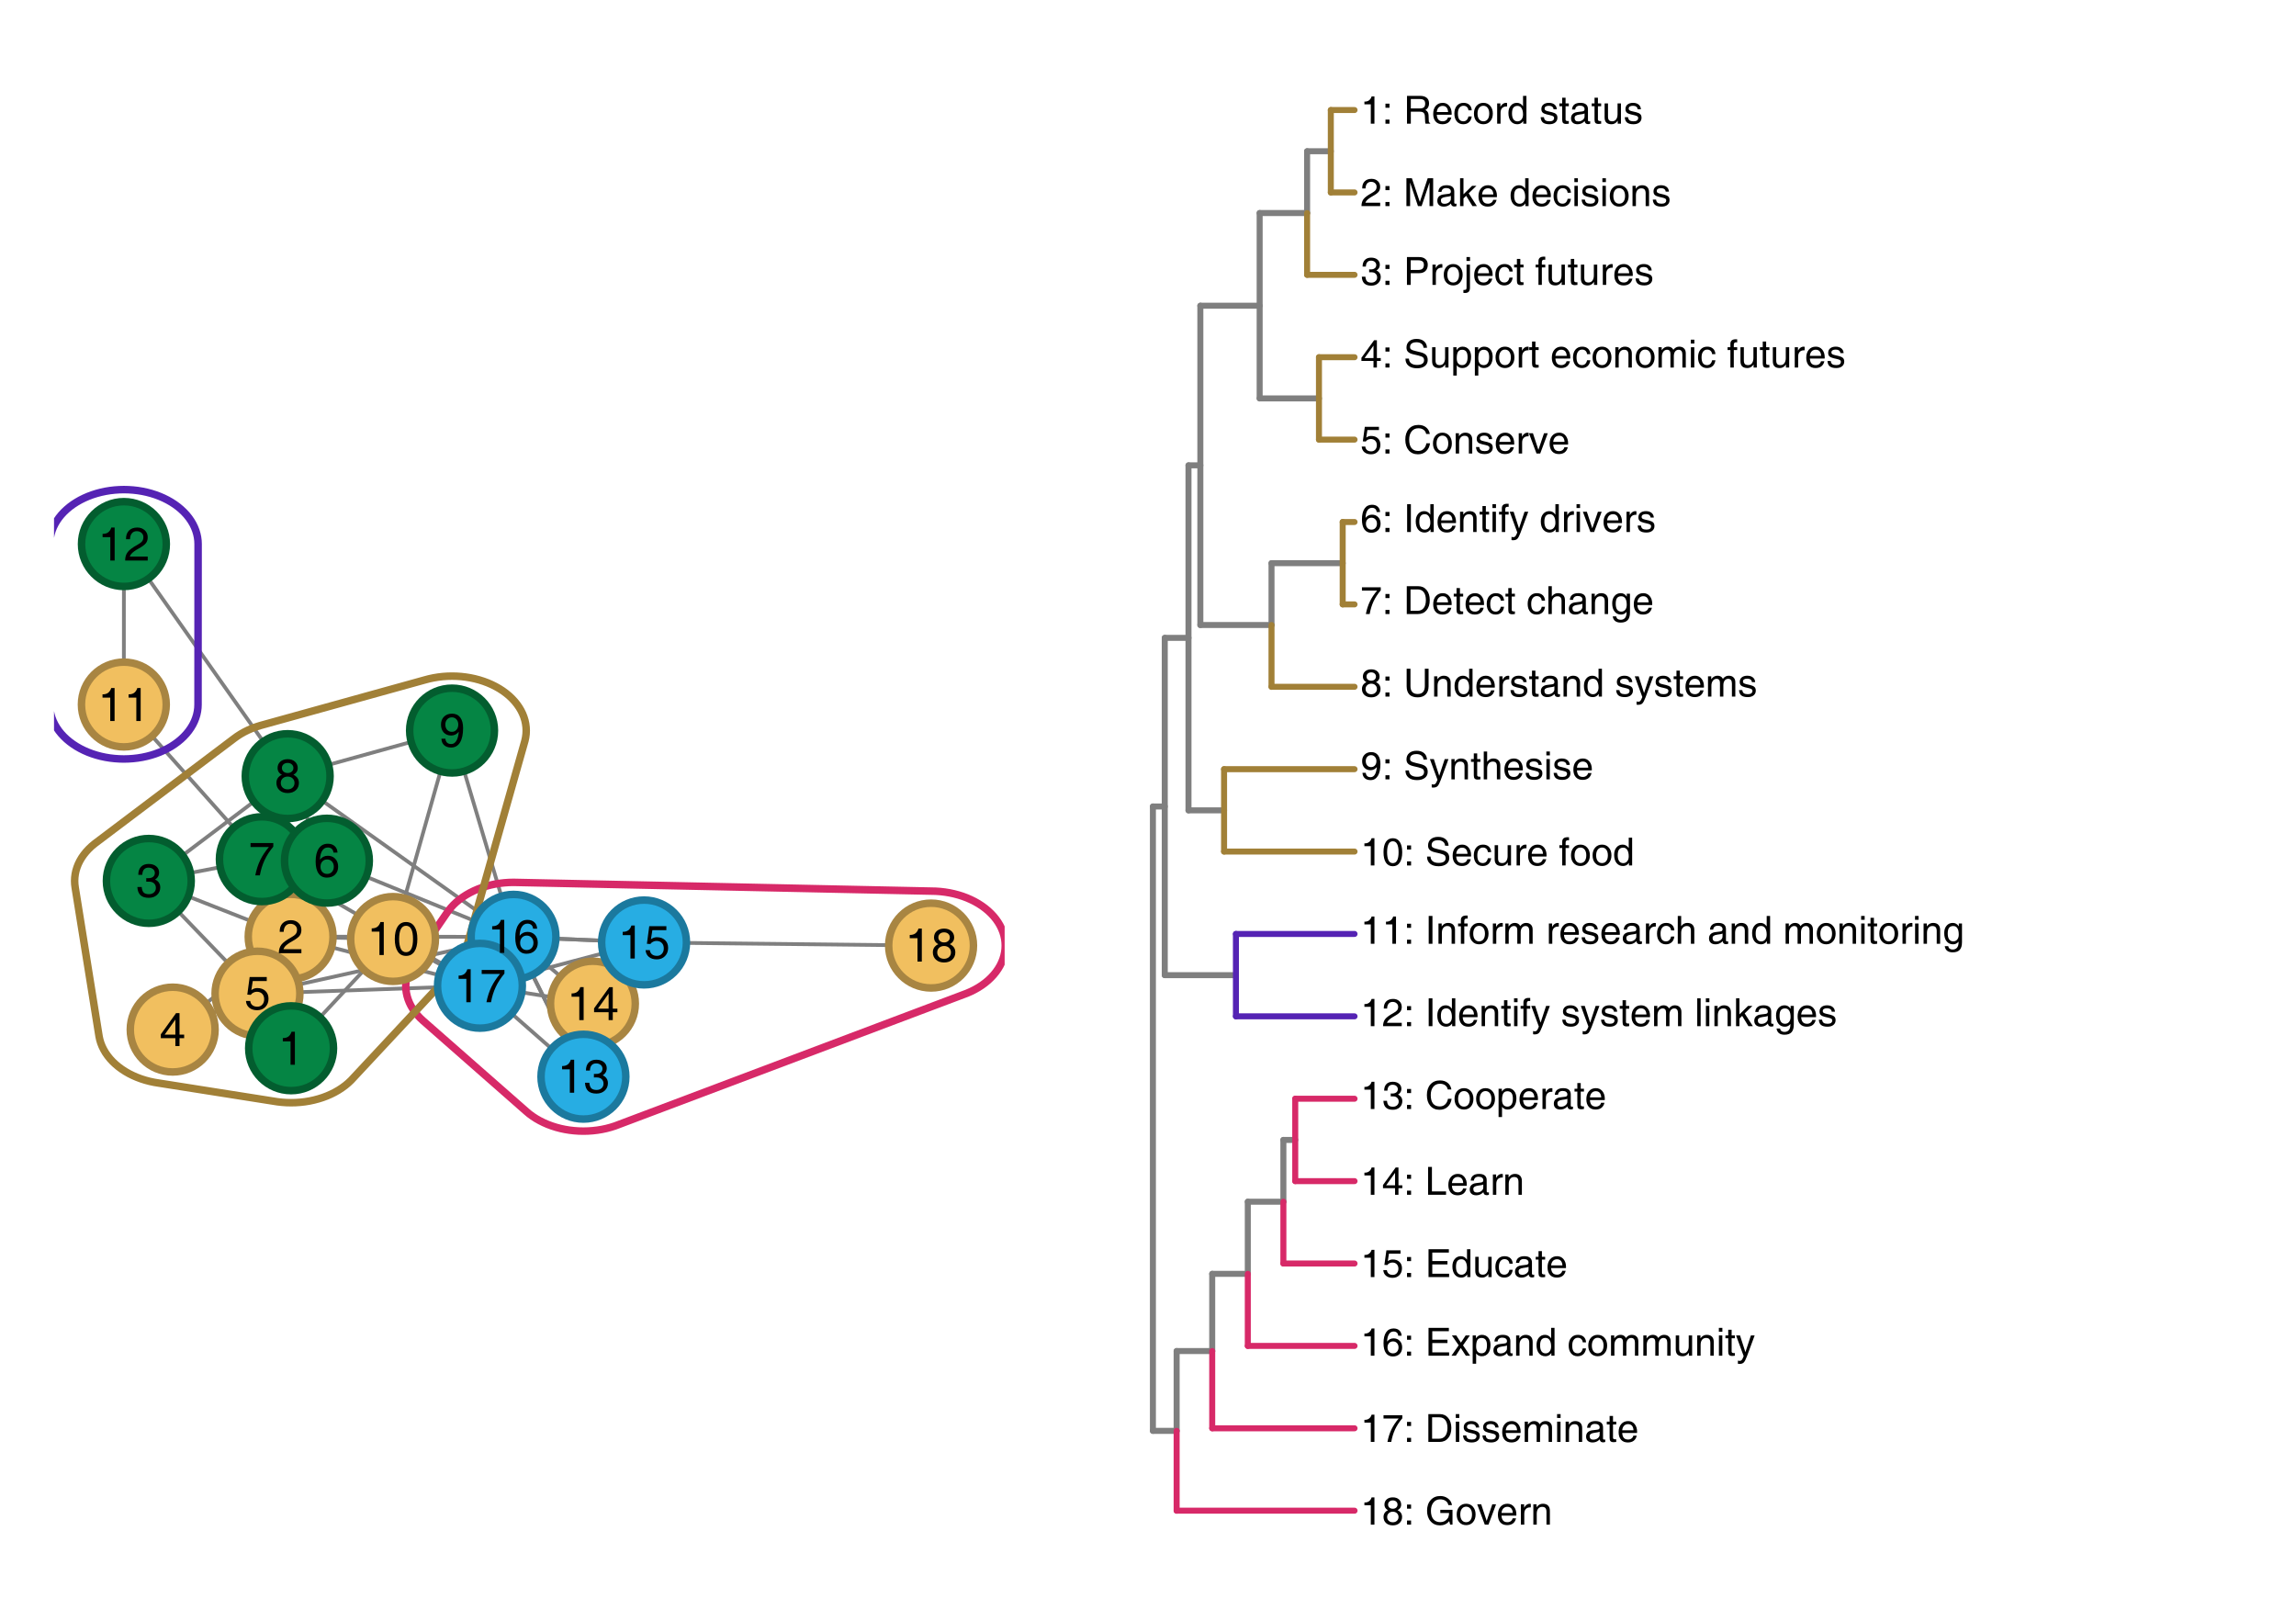 <?xml version="1.0" encoding="UTF-8"?>
<svg xmlns="http://www.w3.org/2000/svg" xmlns:xlink="http://www.w3.org/1999/xlink" width="612pt" height="432pt" viewBox="0 0 612 432" version="1.1">
<defs>
<g>
<symbol overflow="visible" id="glyph0-0">
<path style="stroke:none;" d="M 0 -7.781 L 3.469 -7.781 L 3.469 0 L 0 0 Z M 0.609 -7.172 L 0.609 -0.609 L 2.859 -0.609 L 2.859 -7.172 Z M 0.609 -7.172 "/>
</symbol>
<symbol overflow="visible" id="glyph0-1">
<path style="stroke:none;" d="M 3.328 0 L 3.328 -6.234 L 1.266 -6.234 L 1.266 -7.109 C 1.867 -7.098 2.359 -7.227 2.734 -7.5 C 3.117 -7.781 3.406 -8.211 3.594 -8.797 L 4.484 -8.797 L 4.484 0 Z M 3.328 0 "/>
</symbol>
<symbol overflow="visible" id="glyph0-2">
<path style="stroke:none;" d="M 6.344 -6.203 C 6.344 -5.555 6.176 -5.023 5.844 -4.609 C 5.508 -4.191 4.883 -3.727 3.969 -3.219 C 2.977 -2.676 2.301 -2.18 1.938 -1.734 C 1.789 -1.535 1.664 -1.312 1.562 -1.062 L 6.344 -1.062 L 6.344 0 L 0.328 0 C 0.328 -0.926 0.555 -1.68 1.016 -2.266 C 1.473 -2.859 2.332 -3.5 3.594 -4.188 C 4.207 -4.531 4.625 -4.844 4.844 -5.125 C 5.07 -5.414 5.188 -5.785 5.188 -6.234 C 5.188 -6.703 5.02 -7.082 4.688 -7.375 C 4.352 -7.676 3.926 -7.828 3.406 -7.828 C 2.863 -7.828 2.438 -7.641 2.125 -7.266 C 1.812 -6.891 1.645 -6.363 1.625 -5.688 L 0.562 -5.688 C 0.539 -6.656 0.797 -7.414 1.328 -7.969 C 1.867 -8.52 2.613 -8.797 3.562 -8.797 C 4.375 -8.797 5.039 -8.551 5.562 -8.062 C 6.082 -7.582 6.344 -6.961 6.344 -6.203 Z M 6.344 -6.203 "/>
</symbol>
<symbol overflow="visible" id="glyph0-3">
<path style="stroke:none;" d="M 3.469 0.234 C 2.508 0.234 1.77 -0.156 1.25 -0.938 C 0.727 -1.719 0.469 -2.828 0.469 -4.266 C 0.469 -5.711 0.727 -6.828 1.25 -7.609 C 1.77 -8.398 2.508 -8.797 3.469 -8.797 C 4.438 -8.797 5.18 -8.398 5.703 -7.609 C 6.223 -6.828 6.484 -5.711 6.484 -4.266 C 6.484 -2.828 6.223 -1.719 5.703 -0.938 C 5.18 -0.156 4.438 0.234 3.469 0.234 Z M 3.469 -0.75 C 4.094 -0.75 4.555 -1.039 4.859 -1.625 C 5.172 -2.219 5.328 -3.098 5.328 -4.266 C 5.328 -5.441 5.172 -6.32 4.859 -6.906 C 4.555 -7.5 4.094 -7.797 3.469 -7.797 C 2.852 -7.797 2.395 -7.5 2.094 -6.906 C 1.789 -6.32 1.633 -5.441 1.625 -4.266 C 1.633 -3.098 1.789 -2.219 2.094 -1.625 C 2.395 -1.039 2.852 -0.75 3.469 -0.75 Z M 3.469 -0.75 "/>
</symbol>
<symbol overflow="visible" id="glyph0-4">
<path style="stroke:none;" d="M 4.188 -2.109 L 0.312 -2.109 L 0.312 -3.125 L 4.375 -8.781 L 5.297 -8.781 L 5.297 -3.047 L 6.531 -3.047 L 6.531 -2.109 L 5.297 -2.109 L 5.297 0 L 4.188 0 Z M 4.188 -3.047 L 4.188 -7.062 L 1.391 -3.125 L 1.328 -3.047 Z M 4.188 -3.047 "/>
</symbol>
<symbol overflow="visible" id="glyph0-5">
<path style="stroke:none;" d="M 5 -4.656 C 5.227 -4.551 5.441 -4.414 5.641 -4.25 C 6.191 -3.812 6.469 -3.227 6.469 -2.5 C 6.469 -1.676 6.191 -1.016 5.641 -0.516 C 5.086 -0.016 4.363 0.234 3.469 0.234 C 2.57 0.234 1.848 -0.016 1.297 -0.516 C 0.742 -1.016 0.469 -1.676 0.469 -2.5 C 0.469 -3.227 0.742 -3.816 1.297 -4.266 C 1.492 -4.422 1.707 -4.547 1.938 -4.641 C 1.789 -4.723 1.648 -4.812 1.516 -4.906 C 1.023 -5.289 0.781 -5.797 0.781 -6.422 C 0.781 -7.129 1.023 -7.703 1.516 -8.141 C 2.016 -8.578 2.664 -8.797 3.469 -8.797 C 4.27 -8.797 4.914 -8.578 5.406 -8.141 C 5.906 -7.703 6.156 -7.129 6.156 -6.422 C 6.156 -5.797 5.906 -5.289 5.406 -4.906 C 5.281 -4.812 5.145 -4.727 5 -4.656 Z M 3.469 -5.109 C 3.914 -5.109 4.281 -5.234 4.562 -5.484 C 4.852 -5.734 5 -6.055 5 -6.453 C 5 -6.848 4.852 -7.172 4.562 -7.422 C 4.281 -7.672 3.914 -7.797 3.469 -7.797 C 3.02 -7.797 2.648 -7.672 2.359 -7.422 C 2.078 -7.172 1.938 -6.848 1.938 -6.453 C 1.938 -6.055 2.082 -5.734 2.375 -5.484 C 2.656 -5.234 3.02 -5.109 3.469 -5.109 Z M 3.469 -4.156 C 2.926 -4.156 2.484 -3.992 2.141 -3.672 C 1.805 -3.359 1.641 -2.953 1.641 -2.453 C 1.641 -1.953 1.805 -1.539 2.141 -1.219 C 2.484 -0.906 2.926 -0.75 3.469 -0.75 C 4 -0.75 4.438 -0.906 4.781 -1.219 C 5.125 -1.539 5.297 -1.953 5.297 -2.453 C 5.297 -2.953 5.125 -3.363 4.781 -3.688 C 4.438 -4 4 -4.156 3.469 -4.156 Z M 3.469 -4.156 "/>
</symbol>
<symbol overflow="visible" id="glyph0-6">
<path style="stroke:none;" d="M 6.422 -2.828 C 6.422 -1.93 6.141 -1.195 5.578 -0.625 C 5.016 -0.051 4.289 0.234 3.406 0.234 C 2.531 0.234 1.828 0.016 1.297 -0.422 C 0.766 -0.859 0.469 -1.461 0.406 -2.234 L 1.547 -2.234 C 1.609 -1.742 1.805 -1.363 2.141 -1.094 C 2.473 -0.832 2.91 -0.703 3.453 -0.703 C 3.984 -0.703 4.414 -0.883 4.75 -1.25 C 5.094 -1.625 5.266 -2.102 5.266 -2.688 C 5.266 -3.301 5.086 -3.785 4.734 -4.141 C 4.391 -4.504 3.914 -4.688 3.312 -4.688 C 2.988 -4.688 2.676 -4.609 2.375 -4.453 C 2.07 -4.297 1.844 -4.098 1.688 -3.859 L 0.766 -3.922 L 1.391 -8.609 L 5.953 -8.609 L 5.953 -7.547 L 2.219 -7.547 L 1.844 -5.141 L 1.875 -5.156 C 2.363 -5.5 2.875 -5.672 3.406 -5.672 C 4.332 -5.672 5.066 -5.41 5.609 -4.891 C 6.148 -4.379 6.422 -3.691 6.422 -2.828 Z M 6.422 -2.828 "/>
</symbol>
<symbol overflow="visible" id="glyph0-7">
<path style="stroke:none;" d="M 3.719 -8.797 C 4.488 -8.797 5.102 -8.582 5.562 -8.156 C 6.02 -7.738 6.266 -7.164 6.297 -6.438 L 5.219 -6.438 C 5.176 -6.875 5.023 -7.207 4.766 -7.438 C 4.504 -7.676 4.156 -7.797 3.719 -7.797 C 3.039 -7.797 2.52 -7.473 2.156 -6.828 C 1.832 -6.266 1.656 -5.504 1.625 -4.547 C 2.164 -5.242 2.863 -5.594 3.719 -5.594 C 4.539 -5.594 5.203 -5.32 5.703 -4.781 C 6.211 -4.25 6.469 -3.547 6.469 -2.672 C 6.469 -1.797 6.191 -1.094 5.641 -0.562 C 5.098 -0.031 4.375 0.234 3.469 0.234 C 2.508 0.234 1.77 -0.133 1.25 -0.875 C 0.727 -1.613 0.469 -2.672 0.469 -4.047 C 0.469 -5.566 0.754 -6.738 1.328 -7.562 C 1.891 -8.383 2.688 -8.797 3.719 -8.797 Z M 1.766 -2.672 C 1.766 -2.109 1.926 -1.645 2.25 -1.281 C 2.582 -0.926 3.008 -0.75 3.531 -0.75 C 4.051 -0.75 4.477 -0.926 4.812 -1.281 C 5.145 -1.645 5.312 -2.109 5.312 -2.672 C 5.312 -3.234 5.145 -3.695 4.812 -4.062 C 4.477 -4.426 4.051 -4.609 3.531 -4.609 C 3.008 -4.609 2.582 -4.426 2.25 -4.062 C 1.926 -3.695 1.766 -3.234 1.766 -2.672 Z M 1.766 -2.672 "/>
</symbol>
<symbol overflow="visible" id="glyph0-8">
<path style="stroke:none;" d="M 5.078 -6.406 C 5.078 -6.82 4.914 -7.16 4.594 -7.422 C 4.281 -7.68 3.879 -7.812 3.391 -7.812 C 2.867 -7.812 2.469 -7.648 2.188 -7.328 C 1.914 -7.016 1.766 -6.539 1.734 -5.906 L 0.672 -5.906 C 0.672 -6.82 0.91 -7.531 1.391 -8.031 C 1.879 -8.539 2.562 -8.797 3.438 -8.797 C 4.27 -8.797 4.941 -8.582 5.453 -8.156 C 5.961 -7.738 6.219 -7.191 6.219 -6.516 C 6.219 -5.836 5.961 -5.285 5.453 -4.859 C 5.359 -4.785 5.254 -4.711 5.141 -4.641 C 5.348 -4.547 5.535 -4.438 5.703 -4.312 C 6.254 -3.875 6.531 -3.289 6.531 -2.562 C 6.531 -1.738 6.242 -1.066 5.672 -0.547 C 5.098 -0.023 4.363 0.234 3.469 0.234 C 2.488 0.234 1.75 0 1.25 -0.469 C 0.75 -0.945 0.473 -1.676 0.422 -2.656 L 1.578 -2.656 C 1.641 -1.969 1.816 -1.473 2.109 -1.172 C 2.41 -0.879 2.879 -0.734 3.516 -0.734 C 4.055 -0.734 4.5 -0.891 4.844 -1.203 C 5.188 -1.516 5.359 -1.914 5.359 -2.406 C 5.359 -2.914 5.191 -3.32 4.859 -3.625 C 4.578 -3.883 4.211 -4.031 3.766 -4.062 C 3.555 -4.07 3.359 -4.078 3.172 -4.078 C 2.984 -4.078 2.859 -4.07 2.797 -4.062 L 2.797 -5.016 C 2.891 -5.004 3.031 -5 3.219 -5 C 3.406 -5 3.586 -5.008 3.766 -5.031 C 4.117 -5.07 4.406 -5.188 4.625 -5.375 C 4.926 -5.625 5.078 -5.969 5.078 -6.406 Z M 5.078 -6.406 "/>
</symbol>
<symbol overflow="visible" id="glyph0-9">
<path style="stroke:none;" d="M 1.734 0 C 2.016 -1.469 2.457 -2.832 3.062 -4.094 C 3.656 -5.301 4.422 -6.453 5.359 -7.547 L 0.469 -7.547 L 0.469 -8.609 L 6.531 -8.609 L 6.531 -7.641 C 5.57 -6.504 4.801 -5.316 4.219 -4.078 C 3.633 -2.828 3.211 -1.469 2.953 0 Z M 1.734 0 "/>
</symbol>
<symbol overflow="visible" id="glyph0-10">
<path style="stroke:none;" d="M 3.234 0.25 C 2.461 0.25 1.844 0.039 1.375 -0.375 C 0.914 -0.789 0.672 -1.367 0.641 -2.109 L 1.703 -2.109 C 1.742 -1.648 1.895 -1.297 2.156 -1.047 C 2.426 -0.805 2.785 -0.688 3.234 -0.688 C 3.898 -0.688 4.41 -1.055 4.766 -1.797 C 5.023 -2.348 5.195 -3.07 5.281 -3.969 C 4.727 -3.289 4.047 -2.953 3.234 -2.953 C 2.422 -2.953 1.766 -3.219 1.266 -3.75 C 0.773 -4.289 0.531 -5 0.531 -5.875 C 0.531 -6.75 0.801 -7.453 1.344 -7.984 C 1.883 -8.516 2.598 -8.781 3.484 -8.781 C 4.422 -8.781 5.145 -8.445 5.656 -7.781 C 6.164 -7.113 6.422 -6.16 6.422 -4.922 C 6.422 -3.266 6.145 -1.988 5.594 -1.094 C 5.039 -0.195 4.254 0.25 3.234 0.25 Z M 5.141 -5.875 C 5.141 -6.438 4.977 -6.895 4.656 -7.25 C 4.344 -7.613 3.93 -7.797 3.422 -7.797 C 2.91 -7.797 2.492 -7.613 2.172 -7.25 C 1.848 -6.895 1.688 -6.438 1.688 -5.875 C 1.688 -5.301 1.848 -4.832 2.172 -4.469 C 2.492 -4.113 2.91 -3.938 3.422 -3.938 C 3.93 -3.938 4.344 -4.117 4.656 -4.484 C 4.977 -4.836 5.141 -5.301 5.141 -5.875 Z M 5.141 -5.875 "/>
</symbol>
<symbol overflow="visible" id="glyph1-0">
<path style="stroke:none;" d="M 0 -6.438 L 2.875 -6.438 L 2.875 0 L 0 0 Z M 0.5 -5.922 L 0.5 -0.5 L 2.375 -0.5 L 2.375 -5.922 Z M 0.5 -5.922 "/>
</symbol>
<symbol overflow="visible" id="glyph1-1">
<path style="stroke:none;" d="M 2.75 0 L 2.75 -5.156 L 1.047 -5.156 L 1.047 -5.891 C 1.547 -5.879 1.953 -5.988 2.266 -6.219 C 2.586 -6.445 2.82 -6.797 2.969 -7.266 L 3.719 -7.266 L 3.719 0 Z M 2.75 0 "/>
</symbol>
<symbol overflow="visible" id="glyph1-2">
<path style="stroke:none;" d="M 5.25 -5.125 C 5.25 -4.594 5.109 -4.156 4.828 -3.812 C 4.555 -3.469 4.039 -3.086 3.281 -2.672 C 2.469 -2.211 1.91 -1.797 1.609 -1.422 C 1.484 -1.266 1.379 -1.086 1.297 -0.891 L 5.25 -0.891 L 5.25 0 L 0.266 0 C 0.266 -0.758 0.453 -1.383 0.828 -1.875 C 1.211 -2.363 1.93 -2.895 2.984 -3.469 C 3.492 -3.75 3.836 -4.004 4.016 -4.234 C 4.203 -4.473 4.297 -4.781 4.297 -5.156 C 4.297 -5.539 4.156 -5.852 3.875 -6.094 C 3.602 -6.344 3.254 -6.469 2.828 -6.469 C 2.367 -6.469 2.008 -6.312 1.75 -6 C 1.5 -5.695 1.363 -5.266 1.344 -4.703 L 0.469 -4.703 C 0.445 -5.504 0.656 -6.129 1.094 -6.578 C 1.539 -7.035 2.16 -7.266 2.953 -7.266 C 3.617 -7.266 4.172 -7.066 4.609 -6.672 C 5.035 -6.273 5.25 -5.758 5.25 -5.125 Z M 5.25 -5.125 "/>
</symbol>
<symbol overflow="visible" id="glyph1-3">
<path style="stroke:none;" d="M 0.906 -1.094 L 1.984 -1.094 L 1.984 0 L 0.906 0 Z M 0.906 -5.344 L 1.984 -5.344 L 1.984 -4.25 L 0.906 -4.25 Z M 0.906 -5.344 "/>
</symbol>
<symbol overflow="visible" id="glyph1-4">
<path style="stroke:none;" d=""/>
</symbol>
<symbol overflow="visible" id="glyph1-5">
<path style="stroke:none;" d="M 0.938 0 L 0.938 -7.422 L 1.938 -7.422 L 1.938 0 Z M 0.938 0 "/>
</symbol>
<symbol overflow="visible" id="glyph1-6">
<path style="stroke:none;" d="M 2.734 0.141 C 2.004 0.141 1.426 -0.125 1 -0.656 C 0.57 -1.195 0.359 -1.93 0.359 -2.859 C 0.359 -3.672 0.566 -4.32 0.984 -4.812 C 1.398 -5.312 1.941 -5.562 2.609 -5.562 C 3.266 -5.562 3.789 -5.281 4.188 -4.719 L 4.25 -4.625 L 4.25 -7.422 L 5.156 -7.422 L 5.156 0 L 4.312 0 L 4.312 -0.734 L 4.203 -0.578 C 3.828 -0.098 3.336 0.141 2.734 0.141 Z M 2.781 -4.75 C 2.27 -4.75 1.895 -4.582 1.656 -4.25 C 1.426 -3.926 1.312 -3.414 1.312 -2.719 C 1.312 -2.051 1.438 -1.535 1.688 -1.172 C 1.945 -0.805 2.312 -0.625 2.781 -0.625 C 3.219 -0.625 3.57 -0.789 3.844 -1.125 C 4.113 -1.457 4.25 -1.895 4.25 -2.438 C 4.25 -3.176 4.117 -3.742 3.859 -4.141 C 3.609 -4.547 3.25 -4.75 2.781 -4.75 Z M 2.781 -4.75 "/>
</symbol>
<symbol overflow="visible" id="glyph1-7">
<path style="stroke:none;" d="M 2.875 0.141 C 2.113 0.141 1.516 -0.098 1.078 -0.578 C 0.641 -1.066 0.422 -1.738 0.422 -2.594 C 0.422 -3.5 0.648 -4.219 1.109 -4.75 C 1.566 -5.289 2.188 -5.562 2.969 -5.562 C 3.676 -5.562 4.25 -5.297 4.688 -4.766 C 5.125 -4.242 5.344 -3.555 5.344 -2.703 L 5.328 -2.391 L 1.375 -2.391 C 1.414 -1.848 1.539 -1.438 1.75 -1.156 C 2 -0.812 2.398 -0.641 2.953 -0.641 C 3.305 -0.641 3.609 -0.734 3.859 -0.922 C 4.117 -1.117 4.281 -1.367 4.344 -1.672 L 5.25 -1.672 C 5.113 -1.078 4.844 -0.625 4.438 -0.312 C 4.031 -0.008 3.508 0.141 2.875 0.141 Z M 4.391 -3.109 C 4.359 -3.617 4.234 -4.008 4.016 -4.281 C 3.766 -4.594 3.406 -4.75 2.938 -4.75 C 2.457 -4.75 2.07 -4.57 1.781 -4.219 C 1.562 -3.938 1.426 -3.566 1.375 -3.109 Z M 4.391 -3.109 "/>
</symbol>
<symbol overflow="visible" id="glyph1-8">
<path style="stroke:none;" d="M 0.672 0 L 0.672 -5.406 L 1.531 -5.406 L 1.531 -4.609 L 1.734 -4.875 C 2.129 -5.332 2.625 -5.562 3.219 -5.562 C 3.812 -5.562 4.27 -5.398 4.594 -5.078 C 4.914 -4.754 5.078 -4.297 5.078 -3.703 L 5.078 0 L 4.172 0 L 4.172 -3.391 C 4.172 -3.867 4.078 -4.211 3.891 -4.422 C 3.711 -4.629 3.414 -4.734 3 -4.734 C 2.562 -4.734 2.211 -4.566 1.953 -4.234 C 1.703 -3.91 1.578 -3.461 1.578 -2.891 L 1.578 0 Z M 0.672 0 "/>
</symbol>
<symbol overflow="visible" id="glyph1-9">
<path style="stroke:none;" d="M 2.656 0 C 2.344 0.039 2.117 0.062 1.984 0.062 C 1.586 0.062 1.305 -0.02 1.141 -0.188 C 0.973 -0.363 0.891 -0.664 0.891 -1.094 L 0.891 -4.656 L 0.141 -4.656 L 0.141 -5.406 L 0.891 -5.406 L 0.891 -6.922 L 1.797 -6.922 L 1.797 -5.406 L 2.656 -5.406 L 2.656 -4.656 L 1.797 -4.656 L 1.797 -1.094 C 1.797 -0.977 1.844 -0.883 1.938 -0.812 C 2.039 -0.738 2.172 -0.703 2.328 -0.703 L 2.656 -0.703 Z M 2.656 0 "/>
</symbol>
<symbol overflow="visible" id="glyph1-10">
<path style="stroke:none;" d="M 0.703 0 L 0.703 -5.406 L 1.609 -5.406 L 1.609 0 Z M 0.688 -7.422 L 1.625 -7.422 L 1.625 -6.391 L 0.688 -6.391 Z M 0.688 -7.422 "/>
</symbol>
<symbol overflow="visible" id="glyph1-11">
<path style="stroke:none;" d="M 1.797 -4.656 L 1.797 0 L 0.891 0 L 0.891 -4.656 L 0.141 -4.656 L 0.141 -5.406 L 0.891 -5.406 L 0.891 -6.328 C 0.891 -6.723 1.004 -7.02 1.234 -7.219 C 1.473 -7.426 1.832 -7.531 2.312 -7.531 L 2.703 -7.516 L 2.703 -6.703 L 2.344 -6.719 C 2.164 -6.719 2.031 -6.66 1.938 -6.547 C 1.844 -6.43 1.797 -6.27 1.797 -6.062 L 1.797 -5.406 L 2.703 -5.406 L 2.703 -4.656 Z M 1.797 -4.656 "/>
</symbol>
<symbol overflow="visible" id="glyph1-12">
<path style="stroke:none;" d="M 5.062 -5.406 L 3 0.172 C 2.688 1.004 2.406 1.547 2.156 1.797 C 1.906 2.055 1.535 2.188 1.047 2.188 C 0.879 2.195 0.727 2.18 0.594 2.141 L 0.594 1.297 C 0.738 1.348 0.914 1.375 1.125 1.375 C 1.32 1.375 1.488 1.289 1.625 1.125 C 1.77 0.957 1.93 0.641 2.109 0.172 L 2.125 0.094 L 0.109 -5.406 L 1.156 -5.406 L 2.594 -0.938 L 4.062 -5.406 Z M 5.062 -5.406 "/>
</symbol>
<symbol overflow="visible" id="glyph1-13">
<path style="stroke:none;" d="M 3.766 -3.844 C 3.742 -4.133 3.625 -4.363 3.406 -4.531 C 3.188 -4.695 2.895 -4.781 2.531 -4.781 C 2.145 -4.781 1.852 -4.711 1.656 -4.578 C 1.469 -4.453 1.375 -4.266 1.375 -4.016 C 1.375 -3.816 1.441 -3.672 1.578 -3.578 C 1.711 -3.473 1.988 -3.375 2.406 -3.281 L 3.344 -3.062 C 3.863 -2.938 4.238 -2.758 4.469 -2.531 C 4.688 -2.312 4.797 -2 4.797 -1.594 C 4.797 -1.062 4.602 -0.641 4.219 -0.328 C 3.832 -0.016 3.312 0.141 2.656 0.141 C 1.895 0.141 1.328 -0.004 0.953 -0.297 C 0.578 -0.598 0.367 -1.078 0.328 -1.734 L 1.203 -1.734 C 1.242 -1.348 1.379 -1.066 1.609 -0.891 C 1.836 -0.723 2.188 -0.641 2.656 -0.641 C 3.062 -0.641 3.367 -0.711 3.578 -0.859 C 3.797 -1.016 3.906 -1.242 3.906 -1.547 C 3.906 -1.734 3.832 -1.875 3.688 -1.969 C 3.551 -2.07 3.273 -2.172 2.859 -2.266 L 1.922 -2.484 C 1.41 -2.609 1.047 -2.781 0.828 -3 C 0.617 -3.219 0.516 -3.52 0.516 -3.906 C 0.516 -4.414 0.691 -4.816 1.047 -5.109 C 1.41 -5.41 1.906 -5.562 2.531 -5.562 C 3.156 -5.562 3.656 -5.406 4.031 -5.094 C 4.406 -4.789 4.602 -4.375 4.625 -3.844 Z M 3.766 -3.844 "/>
</symbol>
<symbol overflow="visible" id="glyph1-14">
<path style="stroke:none;" d="M 0.672 0 L 0.672 -5.406 L 1.531 -5.406 L 1.531 -4.594 L 1.719 -4.844 C 2.125 -5.32 2.613 -5.562 3.188 -5.562 C 3.664 -5.562 4.051 -5.422 4.344 -5.141 C 4.469 -5.004 4.566 -4.859 4.641 -4.703 L 4.781 -4.891 C 5.176 -5.336 5.645 -5.562 6.188 -5.562 C 6.75 -5.562 7.18 -5.406 7.484 -5.094 C 7.797 -4.789 7.953 -4.359 7.953 -3.797 L 7.953 0 L 7.047 0 L 7.047 -3.484 C 7.047 -3.891 6.961 -4.195 6.797 -4.406 C 6.629 -4.625 6.383 -4.734 6.062 -4.734 C 5.664 -4.734 5.348 -4.578 5.109 -4.266 C 4.879 -3.961 4.766 -3.551 4.766 -3.031 L 4.766 0 L 3.859 0 L 3.859 -3.703 C 3.859 -4.035 3.781 -4.289 3.625 -4.469 C 3.477 -4.645 3.254 -4.734 2.953 -4.734 C 2.555 -4.734 2.227 -4.562 1.969 -4.219 C 1.707 -3.875 1.578 -3.43 1.578 -2.891 L 1.578 0 Z M 0.672 0 "/>
</symbol>
<symbol overflow="visible" id="glyph1-15">
<path style="stroke:none;" d="M 0.688 0 L 0.688 -7.422 L 1.594 -7.422 L 1.594 0 Z M 0.688 0 "/>
</symbol>
<symbol overflow="visible" id="glyph1-16">
<path style="stroke:none;" d="M 0.688 0 L 0.688 -7.422 L 1.594 -7.422 L 1.594 -3.141 L 3.891 -5.406 L 5.047 -5.406 L 2.984 -3.406 L 5.172 0 L 3.984 0 L 2.312 -2.75 L 1.594 -2.047 L 1.594 0 Z M 0.688 0 "/>
</symbol>
<symbol overflow="visible" id="glyph1-17">
<path style="stroke:none;" d="M 2.094 0.141 C 1.562 0.141 1.141 0 0.828 -0.281 C 0.523 -0.562 0.375 -0.941 0.375 -1.422 C 0.375 -1.91 0.52 -2.297 0.812 -2.578 C 1.102 -2.867 1.523 -3.047 2.078 -3.109 L 3.328 -3.266 C 3.422 -3.273 3.516 -3.297 3.609 -3.328 C 3.723 -3.359 3.812 -3.414 3.875 -3.5 C 3.945 -3.594 3.984 -3.707 3.984 -3.844 L 3.984 -3.891 C 3.984 -4.18 3.875 -4.406 3.656 -4.562 C 3.438 -4.727 3.129 -4.812 2.734 -4.812 C 2.359 -4.812 2.066 -4.723 1.859 -4.547 C 1.648 -4.379 1.523 -4.125 1.484 -3.781 L 0.641 -3.781 C 0.68 -4.375 0.891 -4.816 1.266 -5.109 C 1.641 -5.41 2.176 -5.562 2.875 -5.562 C 3.531 -5.562 4.031 -5.422 4.375 -5.141 C 4.719 -4.859 4.891 -4.441 4.891 -3.891 L 4.891 -0.922 C 4.891 -0.828 4.914 -0.754 4.969 -0.703 C 5.031 -0.648 5.109 -0.625 5.203 -0.625 C 5.223 -0.625 5.258 -0.625 5.312 -0.625 C 5.363 -0.633 5.422 -0.645 5.484 -0.656 L 5.484 0 C 5.398 0.031 5.305 0.055 5.203 0.078 C 5.109 0.098 5.023 0.109 4.953 0.109 C 4.609 0.109 4.363 0.016 4.219 -0.172 C 4.113 -0.297 4.039 -0.473 4 -0.703 C 3.926 -0.617 3.848 -0.539 3.766 -0.469 C 3.305 -0.062 2.75 0.141 2.094 0.141 Z M 3.984 -2.141 L 3.984 -2.734 C 3.816 -2.648 3.629 -2.594 3.422 -2.562 L 2.594 -2.438 C 2.145 -2.375 1.82 -2.27 1.625 -2.125 C 1.426 -1.988 1.328 -1.797 1.328 -1.547 C 1.328 -1.242 1.406 -1.008 1.562 -0.844 C 1.727 -0.688 1.961 -0.609 2.266 -0.609 C 2.742 -0.609 3.148 -0.738 3.484 -1 C 3.711 -1.176 3.863 -1.379 3.938 -1.609 C 3.945 -1.648 3.957 -1.719 3.969 -1.812 C 3.977 -1.914 3.984 -2.023 3.984 -2.141 Z M 3.984 -2.141 "/>
</symbol>
<symbol overflow="visible" id="glyph1-18">
<path style="stroke:none;" d="M 2.656 1.531 C 3.176 1.531 3.57 1.363 3.844 1.031 C 4.113 0.707 4.25 0.227 4.25 -0.406 L 4.25 -0.578 C 3.875 -0.098 3.383 0.141 2.781 0.141 C 2.062 0.141 1.488 -0.125 1.062 -0.656 C 0.633 -1.195 0.422 -1.93 0.422 -2.859 C 0.422 -3.672 0.629 -4.32 1.047 -4.812 C 1.461 -5.312 2.016 -5.562 2.703 -5.562 C 3.348 -5.562 3.863 -5.281 4.25 -4.719 L 4.312 -4.625 L 4.312 -5.406 L 5.156 -5.406 L 5.156 -0.406 C 5.156 0.508 4.953 1.188 4.547 1.625 C 4.141 2.062 3.516 2.281 2.672 2.281 C 2.055 2.281 1.566 2.141 1.203 1.859 C 0.848 1.578 0.633 1.164 0.562 0.625 L 1.484 0.625 C 1.535 0.914 1.66 1.141 1.859 1.297 C 2.066 1.453 2.332 1.531 2.656 1.531 Z M 2.828 -4.734 C 2.316 -4.734 1.941 -4.57 1.703 -4.25 C 1.473 -3.926 1.359 -3.414 1.359 -2.719 C 1.359 -2.051 1.484 -1.535 1.734 -1.172 C 1.992 -0.816 2.359 -0.641 2.828 -0.641 C 3.266 -0.641 3.617 -0.801 3.891 -1.125 C 4.16 -1.457 4.297 -1.895 4.297 -2.438 C 4.297 -3.207 4.172 -3.781 3.922 -4.156 C 3.68 -4.539 3.316 -4.734 2.828 -4.734 Z M 2.828 -4.734 "/>
</symbol>
<symbol overflow="visible" id="glyph1-19">
<path style="stroke:none;" d="M 1.734 0 L 0.75 0 L 0.75 -7.422 L 2.203 -7.422 L 4.328 -1.109 L 6.422 -7.422 L 7.875 -7.422 L 7.875 0 L 6.906 0 L 6.906 -6.281 L 4.797 0 L 3.828 0 L 1.734 -6.266 Z M 1.734 0 "/>
</symbol>
<symbol overflow="visible" id="glyph1-20">
<path style="stroke:none;" d="M 4.938 -1.938 C 4.844 -1.258 4.598 -0.742 4.203 -0.391 C 3.816 -0.035 3.305 0.141 2.672 0.141 C 1.953 0.141 1.379 -0.113 0.953 -0.625 C 0.523 -1.145 0.312 -1.836 0.312 -2.703 C 0.312 -3.578 0.531 -4.27 0.969 -4.781 C 1.414 -5.301 2.008 -5.562 2.75 -5.562 C 3.406 -5.562 3.926 -5.383 4.312 -5.031 C 4.695 -4.676 4.906 -4.188 4.938 -3.562 L 4.062 -3.562 C 4.02 -3.945 3.883 -4.242 3.656 -4.453 C 3.426 -4.672 3.117 -4.781 2.734 -4.781 C 2.273 -4.781 1.91 -4.594 1.641 -4.219 C 1.379 -3.852 1.25 -3.348 1.25 -2.703 C 1.25 -2.016 1.367 -1.5 1.609 -1.156 C 1.859 -0.812 2.223 -0.641 2.703 -0.641 C 3.055 -0.641 3.348 -0.75 3.578 -0.969 C 3.816 -1.195 3.977 -1.52 4.062 -1.938 Z M 4.938 -1.938 "/>
</symbol>
<symbol overflow="visible" id="glyph1-21">
<path style="stroke:none;" d="M 2.875 0.141 C 2.125 0.141 1.516 -0.117 1.047 -0.641 C 0.586 -1.16 0.359 -1.848 0.359 -2.703 C 0.359 -3.555 0.586 -4.242 1.047 -4.766 C 1.516 -5.297 2.125 -5.562 2.875 -5.562 C 3.625 -5.562 4.227 -5.297 4.688 -4.766 C 5.156 -4.242 5.391 -3.555 5.391 -2.703 C 5.391 -1.848 5.156 -1.16 4.688 -0.641 C 4.227 -0.117 3.625 0.141 2.875 0.141 Z M 2.875 -0.641 C 3.352 -0.641 3.734 -0.82 4.016 -1.188 C 4.297 -1.562 4.438 -2.066 4.438 -2.703 C 4.438 -3.336 4.297 -3.844 4.016 -4.219 C 3.734 -4.594 3.352 -4.781 2.875 -4.781 C 2.395 -4.781 2.016 -4.594 1.734 -4.219 C 1.453 -3.844 1.312 -3.336 1.312 -2.703 C 1.312 -2.066 1.453 -1.562 1.734 -1.188 C 2.016 -0.82 2.395 -0.641 2.875 -0.641 Z M 2.875 -0.641 "/>
</symbol>
<symbol overflow="visible" id="glyph1-22">
<path style="stroke:none;" d="M 0.797 0 L 0.797 -5.406 L 1.656 -5.406 L 1.656 -4.484 C 1.738 -4.629 1.82 -4.758 1.906 -4.875 C 2.25 -5.332 2.672 -5.562 3.172 -5.562 C 3.254 -5.562 3.344 -5.547 3.438 -5.516 L 3.438 -4.594 L 3.25 -4.594 C 2.758 -4.594 2.379 -4.445 2.109 -4.156 C 1.836 -3.863 1.703 -3.441 1.703 -2.891 L 1.703 0 Z M 0.797 0 "/>
</symbol>
<symbol overflow="visible" id="glyph1-23">
<path style="stroke:none;" d="M 0.672 0 L 0.672 -7.422 L 1.578 -7.422 L 1.578 -4.672 L 1.734 -4.875 C 2.129 -5.332 2.625 -5.562 3.219 -5.562 C 3.812 -5.562 4.27 -5.398 4.594 -5.078 C 4.914 -4.754 5.078 -4.297 5.078 -3.703 L 5.078 0 L 4.172 0 L 4.172 -3.469 C 4.172 -3.914 4.082 -4.238 3.906 -4.438 C 3.738 -4.633 3.461 -4.734 3.078 -4.734 C 2.617 -4.734 2.254 -4.566 1.984 -4.234 C 1.711 -3.91 1.578 -3.461 1.578 -2.891 L 1.578 0 Z M 0.672 0 "/>
</symbol>
<symbol overflow="visible" id="glyph1-24">
<path style="stroke:none;" d="M 2.875 0.203 C 2.082 0.203 1.469 -0.117 1.031 -0.766 C 0.602 -1.422 0.391 -2.344 0.391 -3.531 C 0.391 -4.727 0.602 -5.648 1.031 -6.297 C 1.469 -6.941 2.082 -7.266 2.875 -7.266 C 3.676 -7.266 4.289 -6.941 4.719 -6.297 C 5.156 -5.648 5.375 -4.727 5.375 -3.531 C 5.375 -2.344 5.156 -1.422 4.719 -0.766 C 4.289 -0.117 3.676 0.203 2.875 0.203 Z M 2.875 -0.625 C 3.383 -0.625 3.766 -0.863 4.016 -1.344 C 4.273 -1.832 4.406 -2.562 4.406 -3.531 C 4.406 -4.508 4.273 -5.238 4.016 -5.719 C 3.766 -6.207 3.383 -6.453 2.875 -6.453 C 2.363 -6.453 1.984 -6.207 1.734 -5.719 C 1.484 -5.238 1.352 -4.508 1.344 -3.531 C 1.352 -2.562 1.484 -1.832 1.734 -1.344 C 1.984 -0.863 2.363 -0.625 2.875 -0.625 Z M 2.875 -0.625 "/>
</symbol>
<symbol overflow="visible" id="glyph1-25">
<path style="stroke:none;" d="M 5.312 -5.266 C 5.27 -5.734 5.082 -6.094 4.75 -6.344 C 4.426 -6.602 3.992 -6.734 3.453 -6.734 C 2.879 -6.734 2.445 -6.625 2.156 -6.406 C 1.863 -6.188 1.719 -5.867 1.719 -5.453 C 1.719 -5.16 1.816 -4.945 2.016 -4.812 C 2.211 -4.664 2.602 -4.523 3.188 -4.391 L 4.484 -4.078 C 5.18 -3.91 5.676 -3.664 5.969 -3.344 C 6.27 -3.031 6.422 -2.578 6.422 -1.984 C 6.422 -1.316 6.164 -0.785 5.656 -0.391 C 5.145 0.004 4.453 0.203 3.578 0.203 C 2.609 0.203 1.848 -0.023 1.297 -0.484 C 0.766 -0.93 0.5 -1.539 0.5 -2.312 L 0.5 -2.375 L 1.422 -2.375 C 1.441 -1.832 1.641 -1.414 2.016 -1.125 C 2.391 -0.832 2.91 -0.688 3.578 -0.688 C 4.191 -0.688 4.656 -0.789 4.969 -1 C 5.289 -1.219 5.453 -1.531 5.453 -1.938 C 5.453 -2.289 5.348 -2.555 5.141 -2.734 C 4.93 -2.898 4.508 -3.062 3.875 -3.219 L 2.594 -3.516 C 1.938 -3.672 1.469 -3.891 1.188 -4.172 C 0.906 -4.441 0.766 -4.82 0.766 -5.312 C 0.766 -6.02 1.004 -6.582 1.484 -7 C 1.973 -7.414 2.629 -7.625 3.453 -7.625 C 4.285 -7.625 4.945 -7.414 5.438 -7 C 5.938 -6.582 6.203 -6.004 6.234 -5.266 Z M 5.312 -5.266 "/>
</symbol>
<symbol overflow="visible" id="glyph1-26">
<path style="stroke:none;" d="M 1.609 -5.406 L 1.609 -1.922 C 1.609 -1.461 1.695 -1.133 1.875 -0.938 C 2.051 -0.738 2.336 -0.641 2.734 -0.641 C 3.172 -0.641 3.516 -0.805 3.766 -1.141 C 4.023 -1.484 4.156 -1.941 4.156 -2.516 L 4.156 -5.406 L 5.062 -5.406 L 5.062 0 L 4.203 0 L 4.203 -0.828 C 4.141 -0.723 4.07 -0.629 4 -0.547 C 3.613 -0.086 3.129 0.141 2.547 0.141 C 1.93 0.141 1.469 -0.008 1.156 -0.312 C 0.852 -0.613 0.703 -1.07 0.703 -1.688 L 0.703 -5.406 Z M 1.609 -5.406 "/>
</symbol>
<symbol overflow="visible" id="glyph1-27">
<path style="stroke:none;" d="M 3.469 -1.75 L 0.25 -1.75 L 0.25 -2.594 L 3.625 -7.266 L 4.375 -7.266 L 4.375 -2.516 L 5.406 -2.516 L 5.406 -1.75 L 4.375 -1.75 L 4.375 0 L 3.469 0 Z M 3.469 -2.516 L 3.469 -5.844 L 1.141 -2.594 L 1.094 -2.516 Z M 3.469 -2.516 "/>
</symbol>
<symbol overflow="visible" id="glyph1-28">
<path style="stroke:none;" d="M 0.781 0 L 0.781 -7.422 L 1.797 -7.422 L 1.797 -0.891 L 5.562 -0.891 L 5.562 0 Z M 0.781 0 "/>
</symbol>
<symbol overflow="visible" id="glyph1-29">
<path style="stroke:none;" d="M 4.125 -3.844 C 4.32 -3.758 4.504 -3.648 4.672 -3.516 C 5.117 -3.148 5.344 -2.664 5.344 -2.062 C 5.344 -1.383 5.113 -0.836 4.656 -0.422 C 4.207 -0.004 3.613 0.203 2.875 0.203 C 2.125 0.203 1.52 -0.004 1.062 -0.422 C 0.613 -0.836 0.391 -1.383 0.391 -2.062 C 0.391 -2.664 0.617 -3.156 1.078 -3.531 C 1.234 -3.656 1.406 -3.758 1.594 -3.844 C 1.477 -3.906 1.363 -3.977 1.25 -4.062 C 0.844 -4.383 0.641 -4.801 0.641 -5.312 C 0.641 -5.906 0.844 -6.379 1.25 -6.734 C 1.664 -7.086 2.207 -7.266 2.875 -7.266 C 3.539 -7.266 4.078 -7.086 4.484 -6.734 C 4.891 -6.379 5.094 -5.906 5.094 -5.312 C 5.094 -4.801 4.891 -4.383 4.484 -4.062 C 4.367 -3.977 4.25 -3.906 4.125 -3.844 Z M 2.875 -4.234 C 3.238 -4.234 3.535 -4.332 3.766 -4.531 C 4.004 -4.738 4.125 -5.008 4.125 -5.344 C 4.125 -5.664 4.004 -5.93 3.766 -6.141 C 3.535 -6.348 3.238 -6.453 2.875 -6.453 C 2.5 -6.453 2.191 -6.348 1.953 -6.141 C 1.723 -5.93 1.609 -5.664 1.609 -5.344 C 1.609 -5.008 1.723 -4.738 1.953 -4.531 C 2.191 -4.332 2.5 -4.234 2.875 -4.234 Z M 2.875 -3.438 C 2.426 -3.438 2.062 -3.301 1.781 -3.031 C 1.5 -2.77 1.359 -2.438 1.359 -2.031 C 1.359 -1.613 1.5 -1.273 1.781 -1.016 C 2.062 -0.754 2.426 -0.625 2.875 -0.625 C 3.312 -0.625 3.672 -0.754 3.953 -1.016 C 4.242 -1.273 4.391 -1.613 4.391 -2.031 C 4.391 -2.438 4.242 -2.773 3.953 -3.047 C 3.672 -3.305 3.312 -3.438 2.875 -3.438 Z M 2.875 -3.438 "/>
</symbol>
<symbol overflow="visible" id="glyph1-30">
<path style="stroke:none;" d="M 3.953 0.203 C 2.922 0.203 2.086 -0.156 1.453 -0.875 C 0.816 -1.594 0.5 -2.535 0.5 -3.703 C 0.5 -4.879 0.82 -5.828 1.469 -6.547 C 2.113 -7.266 2.961 -7.625 4.016 -7.625 C 4.828 -7.625 5.523 -7.395 6.109 -6.938 C 6.691 -6.488 7.035 -5.91 7.141 -5.203 L 6.172 -5.203 C 6.078 -5.691 5.836 -6.066 5.453 -6.328 C 5.066 -6.598 4.566 -6.734 3.953 -6.734 C 3.234 -6.734 2.648 -6.453 2.203 -5.891 C 1.754 -5.336 1.531 -4.602 1.531 -3.688 C 1.531 -2.727 1.742 -1.984 2.172 -1.453 C 2.609 -0.922 3.223 -0.656 4.016 -0.656 C 4.773 -0.656 5.391 -0.938 5.859 -1.5 C 5.93 -1.582 6 -1.672 6.062 -1.766 C 6.145 -1.898 6.211 -2.082 6.266 -2.312 C 6.328 -2.551 6.359 -2.781 6.359 -3 L 6.359 -3.094 L 4.031 -3.094 L 4.031 -3.938 L 7.281 -3.938 L 7.281 0 L 6.656 0 L 6.406 -0.938 L 6.359 -0.875 C 5.742 -0.156 4.941 0.203 3.953 0.203 Z M 3.953 0.203 "/>
</symbol>
<symbol overflow="visible" id="glyph1-31">
<path style="stroke:none;" d="M 0.078 -5.406 L 1.141 -5.406 L 2.594 -0.984 L 4.094 -5.406 L 5.094 -5.406 L 3.078 0 L 2.094 0 Z M 0.078 -5.406 "/>
</symbol>
<symbol overflow="visible" id="glyph1-32">
<path style="stroke:none;" d="M 5.312 -2.344 C 5.312 -1.594 5.078 -0.977 4.609 -0.5 C 4.148 -0.031 3.555 0.203 2.828 0.203 C 2.098 0.203 1.508 0.02 1.062 -0.344 C 0.625 -0.707 0.379 -1.211 0.328 -1.859 L 1.281 -1.859 C 1.332 -1.453 1.492 -1.133 1.766 -0.906 C 2.047 -0.688 2.41 -0.578 2.859 -0.578 C 3.297 -0.578 3.656 -0.727 3.938 -1.031 C 4.219 -1.344 4.359 -1.742 4.359 -2.234 C 4.359 -2.734 4.211 -3.129 3.922 -3.422 C 3.629 -3.723 3.238 -3.875 2.75 -3.875 C 2.477 -3.875 2.219 -3.812 1.969 -3.688 C 1.719 -3.562 1.531 -3.398 1.406 -3.203 L 0.625 -3.25 L 1.156 -7.125 L 4.922 -7.125 L 4.922 -6.25 L 1.844 -6.25 L 1.531 -4.25 L 1.562 -4.266 C 1.957 -4.547 2.379 -4.688 2.828 -4.688 C 3.586 -4.688 4.191 -4.473 4.641 -4.047 C 5.086 -3.629 5.312 -3.062 5.312 -2.344 Z M 5.312 -2.344 "/>
</symbol>
<symbol overflow="visible" id="glyph1-33">
<path style="stroke:none;" d="M 7.047 -2.734 C 6.922 -1.816 6.566 -1.098 5.984 -0.578 C 5.41 -0.055 4.688 0.203 3.812 0.203 C 2.789 0.203 1.973 -0.148 1.359 -0.859 C 0.754 -1.566 0.453 -2.516 0.453 -3.703 C 0.453 -4.898 0.766 -5.852 1.391 -6.562 C 2.023 -7.27 2.875 -7.625 3.938 -7.625 C 4.781 -7.625 5.469 -7.406 6 -6.969 C 6.539 -6.539 6.867 -5.953 6.984 -5.203 L 6.016 -5.203 C 5.922 -5.691 5.691 -6.066 5.328 -6.328 C 4.961 -6.598 4.492 -6.734 3.922 -6.734 C 3.18 -6.734 2.586 -6.457 2.141 -5.906 C 1.703 -5.363 1.484 -4.629 1.484 -3.703 C 1.484 -2.723 1.688 -1.973 2.094 -1.453 C 2.508 -0.941 3.109 -0.688 3.891 -0.688 C 4.461 -0.688 4.938 -0.863 5.312 -1.219 C 5.695 -1.57 5.953 -2.078 6.078 -2.734 Z M 7.047 -2.734 "/>
</symbol>
<symbol overflow="visible" id="glyph1-34">
<path style="stroke:none;" d="M 0.594 -5.406 L 1.469 -5.406 L 1.469 -4.641 L 1.516 -4.703 C 1.898 -5.273 2.41 -5.562 3.047 -5.562 C 3.754 -5.562 4.312 -5.316 4.719 -4.828 C 5.133 -4.348 5.344 -3.691 5.344 -2.859 C 5.344 -1.922 5.133 -1.188 4.719 -0.656 C 4.301 -0.125 3.727 0.141 3 0.141 C 2.383 0.141 1.898 -0.094 1.547 -0.562 L 1.516 -0.594 L 1.516 2.141 L 0.594 2.141 Z M 2.953 -0.641 C 3.422 -0.641 3.781 -0.816 4.031 -1.172 C 4.281 -1.535 4.406 -2.062 4.406 -2.75 C 4.406 -3.426 4.285 -3.926 4.047 -4.25 C 3.805 -4.57 3.441 -4.734 2.953 -4.734 C 2.453 -4.734 2.086 -4.551 1.859 -4.188 C 1.629 -3.82 1.516 -3.238 1.516 -2.438 C 1.516 -1.863 1.633 -1.422 1.875 -1.109 C 2.125 -0.797 2.484 -0.641 2.953 -0.641 Z M 2.953 -0.641 "/>
</symbol>
<symbol overflow="visible" id="glyph1-35">
<path style="stroke:none;" d="M 3.078 -7.266 C 3.711 -7.266 4.219 -7.094 4.594 -6.75 C 4.977 -6.406 5.188 -5.93 5.219 -5.328 L 4.312 -5.328 C 4.281 -5.691 4.156 -5.969 3.938 -6.156 C 3.719 -6.352 3.43 -6.453 3.078 -6.453 C 2.516 -6.453 2.082 -6.18 1.781 -5.641 C 1.52 -5.18 1.375 -4.555 1.344 -3.766 C 1.789 -4.336 2.367 -4.625 3.078 -4.625 C 3.754 -4.625 4.301 -4.398 4.719 -3.953 C 5.145 -3.516 5.359 -2.938 5.359 -2.219 C 5.359 -1.488 5.129 -0.898 4.672 -0.453 C 4.211 -0.016 3.613 0.203 2.875 0.203 C 2.082 0.203 1.469 -0.102 1.031 -0.719 C 0.602 -1.332 0.391 -2.207 0.391 -3.344 C 0.391 -4.602 0.625 -5.57 1.094 -6.25 C 1.562 -6.926 2.223 -7.266 3.078 -7.266 Z M 1.453 -2.219 C 1.453 -1.75 1.586 -1.363 1.859 -1.062 C 2.141 -0.77 2.492 -0.625 2.922 -0.625 C 3.359 -0.625 3.711 -0.77 3.984 -1.062 C 4.254 -1.363 4.391 -1.75 4.391 -2.219 C 4.391 -2.688 4.254 -3.066 3.984 -3.359 C 3.711 -3.66 3.359 -3.812 2.922 -3.812 C 2.492 -3.812 2.141 -3.66 1.859 -3.359 C 1.586 -3.066 1.453 -2.688 1.453 -2.219 Z M 1.453 -2.219 "/>
</symbol>
<symbol overflow="visible" id="glyph1-36">
<path style="stroke:none;" d="M 0.891 0 L 0.891 -7.422 L 6.312 -7.422 L 6.312 -6.531 L 1.891 -6.531 L 1.891 -4.266 L 5.938 -4.266 L 5.938 -3.375 L 1.891 -3.375 L 1.891 -0.891 L 6.375 -0.891 L 6.375 0 Z M 0.891 0 "/>
</symbol>
<symbol overflow="visible" id="glyph1-37">
<path style="stroke:none;" d="M 0.109 0 L 2.031 -2.781 L 0.219 -5.406 L 1.391 -5.406 L 2.625 -3.484 L 3.891 -5.406 L 5.016 -5.406 L 3.188 -2.766 L 5.078 0 L 3.938 0 L 2.594 -2.062 L 1.266 0 Z M 0.109 0 "/>
</symbol>
<symbol overflow="visible" id="glyph1-38">
<path style="stroke:none;" d="M 4.203 -5.297 C 4.203 -5.641 4.07 -5.922 3.812 -6.141 C 3.551 -6.359 3.219 -6.469 2.812 -6.469 C 2.375 -6.469 2.039 -6.332 1.812 -6.062 C 1.582 -5.801 1.457 -5.41 1.438 -4.891 L 0.562 -4.891 C 0.562 -5.648 0.758 -6.234 1.156 -6.641 C 1.551 -7.055 2.113 -7.266 2.844 -7.266 C 3.539 -7.266 4.098 -7.094 4.516 -6.75 C 4.941 -6.406 5.156 -5.953 5.156 -5.391 C 5.156 -4.828 4.941 -4.375 4.516 -4.031 C 4.43 -3.957 4.344 -3.895 4.25 -3.844 C 4.426 -3.77 4.582 -3.676 4.719 -3.562 C 5.176 -3.207 5.406 -2.727 5.406 -2.125 C 5.406 -1.438 5.164 -0.875 4.688 -0.438 C 4.219 -0.008 3.613 0.203 2.875 0.203 C 2.062 0.203 1.445 0.004 1.031 -0.391 C 0.613 -0.785 0.391 -1.383 0.359 -2.188 L 1.312 -2.188 C 1.363 -1.625 1.508 -1.219 1.75 -0.969 C 2 -0.727 2.383 -0.609 2.906 -0.609 C 3.352 -0.609 3.719 -0.738 4 -1 C 4.289 -1.258 4.438 -1.586 4.438 -1.984 C 4.438 -2.41 4.297 -2.75 4.016 -3 C 3.785 -3.219 3.484 -3.336 3.109 -3.359 C 2.941 -3.367 2.781 -3.375 2.625 -3.375 C 2.469 -3.375 2.363 -3.367 2.312 -3.359 L 2.312 -4.156 C 2.383 -4.133 2.5 -4.125 2.656 -4.125 C 2.812 -4.125 2.969 -4.133 3.125 -4.156 C 3.414 -4.195 3.648 -4.297 3.828 -4.453 C 4.078 -4.648 4.203 -4.93 4.203 -5.297 Z M 4.203 -5.297 "/>
</symbol>
<symbol overflow="visible" id="glyph1-39">
<path style="stroke:none;" d="M 1.438 0 C 1.664 -1.219 2.031 -2.348 2.531 -3.391 C 3.02 -4.391 3.656 -5.344 4.438 -6.25 L 0.391 -6.25 L 0.391 -7.125 L 5.406 -7.125 L 5.406 -6.312 C 4.613 -5.383 3.973 -4.406 3.484 -3.375 C 3.004 -2.332 2.66 -1.207 2.453 0 Z M 1.438 0 "/>
</symbol>
<symbol overflow="visible" id="glyph1-40">
<path style="stroke:none;" d="M 0.844 0 L 0.844 -7.422 L 3.891 -7.422 C 4.828 -7.422 5.57 -7.082 6.125 -6.406 C 6.688 -5.738 6.969 -4.836 6.969 -3.703 C 6.969 -2.578 6.68 -1.676 6.109 -1 C 5.547 -0.332 4.781 0 3.812 0 Z M 1.844 -0.859 L 3.688 -0.859 C 4.406 -0.859 4.957 -1.102 5.344 -1.594 C 5.738 -2.094 5.938 -2.797 5.938 -3.703 C 5.938 -4.617 5.75 -5.32 5.375 -5.812 C 5 -6.312 4.461 -6.562 3.766 -6.562 L 1.844 -6.562 Z M 1.844 -0.859 "/>
</symbol>
<symbol overflow="visible" id="glyph1-41">
<path style="stroke:none;" d="M 0.906 0 L 0.906 -7.422 L 4.359 -7.422 C 5.148 -7.422 5.75 -7.25 6.156 -6.906 C 6.57 -6.57 6.781 -6.07 6.781 -5.406 C 6.781 -4.758 6.566 -4.254 6.141 -3.891 C 6.023 -3.797 5.906 -3.711 5.781 -3.641 L 5.953 -3.562 C 6.398 -3.301 6.633 -2.863 6.656 -2.25 L 6.703 -0.906 C 6.703 -0.676 6.727 -0.508 6.781 -0.406 C 6.832 -0.312 6.93 -0.234 7.078 -0.172 L 7.078 0 L 5.844 0 C 5.812 -0.062 5.781 -0.219 5.75 -0.469 C 5.727 -0.727 5.711 -1.016 5.703 -1.328 L 5.672 -1.922 C 5.66 -2.379 5.547 -2.707 5.328 -2.906 C 5.117 -3.102 4.773 -3.203 4.297 -3.203 L 1.922 -3.203 L 1.922 0 Z M 1.922 -4.078 L 4.406 -4.078 C 4.863 -4.078 5.203 -4.176 5.422 -4.375 C 5.641 -4.582 5.75 -4.906 5.75 -5.344 C 5.75 -5.77 5.633 -6.082 5.406 -6.281 C 5.176 -6.477 4.816 -6.578 4.328 -6.578 L 1.922 -6.578 Z M 1.922 -4.078 "/>
</symbol>
<symbol overflow="visible" id="glyph1-42">
<path style="stroke:none;" d="M 2.688 0.203 C 2.039 0.203 1.523 0.031 1.141 -0.312 C 0.766 -0.656 0.562 -1.133 0.531 -1.75 L 1.406 -1.75 C 1.445 -1.375 1.578 -1.082 1.797 -0.875 C 2.016 -0.676 2.312 -0.578 2.688 -0.578 C 3.227 -0.578 3.645 -0.879 3.938 -1.484 C 4.156 -1.941 4.297 -2.539 4.359 -3.281 C 3.91 -2.719 3.352 -2.438 2.688 -2.438 C 2.008 -2.438 1.461 -2.656 1.047 -3.094 C 0.641 -3.539 0.438 -4.129 0.438 -4.859 C 0.438 -5.578 0.66 -6.156 1.109 -6.594 C 1.555 -7.039 2.145 -7.266 2.875 -7.266 C 3.656 -7.266 4.254 -6.988 4.672 -6.438 C 5.098 -5.883 5.312 -5.098 5.312 -4.078 C 5.312 -2.703 5.082 -1.645 4.625 -0.906 C 4.164 -0.164 3.52 0.203 2.688 0.203 Z M 4.25 -4.859 C 4.25 -5.328 4.113 -5.707 3.844 -6 C 3.582 -6.301 3.242 -6.453 2.828 -6.453 C 2.41 -6.453 2.066 -6.301 1.797 -6 C 1.535 -5.707 1.406 -5.328 1.406 -4.859 C 1.406 -4.391 1.535 -4.004 1.797 -3.703 C 2.066 -3.41 2.41 -3.266 2.828 -3.266 C 3.242 -3.266 3.586 -3.414 3.859 -3.719 C 4.117 -4.008 4.25 -4.391 4.25 -4.859 Z M 4.25 -4.859 "/>
</symbol>
<symbol overflow="visible" id="glyph1-43">
<path style="stroke:none;" d="M 6.656 -2.719 C 6.656 -1.801 6.395 -1.082 5.875 -0.562 C 5.363 -0.051 4.656 0.203 3.75 0.203 C 2.789 0.203 2.062 -0.039 1.562 -0.531 C 1.062 -1.031 0.812 -1.758 0.812 -2.719 L 0.812 -7.422 L 1.828 -7.422 L 1.828 -2.797 C 1.828 -2.109 1.988 -1.582 2.312 -1.219 C 2.633 -0.863 3.113 -0.688 3.75 -0.688 C 4.375 -0.688 4.848 -0.863 5.172 -1.219 C 5.492 -1.582 5.656 -2.109 5.656 -2.797 L 5.656 -7.422 L 6.656 -7.422 Z M 6.656 -2.719 "/>
</symbol>
<symbol overflow="visible" id="glyph1-44">
<path style="stroke:none;" d="M 0.891 0 L 0.891 -7.422 L 4.141 -7.422 C 4.859 -7.422 5.422 -7.238 5.828 -6.875 C 6.234 -6.52 6.438 -6.02 6.438 -5.375 C 6.438 -4.676 6.234 -4.125 5.828 -3.719 C 5.422 -3.32 4.859 -3.125 4.141 -3.125 C 3.191 -3.133 2.441 -3.133 1.891 -3.125 L 1.891 0 Z M 1.891 -3.984 L 3.891 -3.984 C 4.41 -3.984 4.789 -4.094 5.031 -4.312 C 5.281 -4.539 5.406 -4.891 5.406 -5.359 C 5.406 -5.773 5.281 -6.078 5.031 -6.266 C 4.789 -6.461 4.41 -6.562 3.891 -6.562 L 1.891 -6.562 Z M 1.891 -3.984 "/>
</symbol>
<symbol overflow="visible" id="glyph1-45">
<path style="stroke:none;" d="M 0.688 -5.406 L 1.594 -5.406 L 1.594 0.734 C 1.594 1.234 1.484 1.594 1.266 1.812 C 1.055 2.039 0.707 2.156 0.219 2.156 C 0.082 2.156 -0.039 2.145 -0.156 2.125 L -0.156 1.344 L 0.016 1.344 C 0.273 1.344 0.453 1.301 0.547 1.219 C 0.641 1.133 0.688 0.973 0.688 0.734 Z M 0.672 -7.422 L 1.609 -7.422 L 1.609 -6.391 L 0.672 -6.391 Z M 0.672 -7.422 "/>
</symbol>
</g>
<clipPath id="clip1">
  <path d="M 107 234 L 267.789 234 L 267.789 303 L 107 303 Z M 107 234 "/>
</clipPath>
<clipPath id="clip2">
  <path d="M 14.398 129 L 54 129 L 54 204 L 14.398 204 Z M 14.398 129 "/>
</clipPath>
</defs>
<g id="surface583">
<path style="fill:none;stroke-width:1;stroke-linecap:round;stroke-linejoin:round;stroke:rgb(49.804%,49.804%,49.804%);stroke-opacity:1;stroke-miterlimit:10;" d="M 77.594 279.406 L 69.793 229.012 "/>
<path style="fill:none;stroke-width:1;stroke-linecap:round;stroke-linejoin:round;stroke:rgb(49.804%,49.804%,49.804%);stroke-opacity:1;stroke-miterlimit:10;" d="M 171.668 251.211 L 136.879 249.707 "/>
<path style="fill:none;stroke-width:1;stroke-linecap:round;stroke-linejoin:round;stroke:rgb(49.804%,49.804%,49.804%);stroke-opacity:1;stroke-miterlimit:10;" d="M 155.512 286.984 L 136.879 249.707 "/>
<path style="fill:none;stroke-width:1;stroke-linecap:round;stroke-linejoin:round;stroke:rgb(49.804%,49.804%,49.804%);stroke-opacity:1;stroke-miterlimit:10;" d="M 69.793 229.012 L 87.141 229.418 "/>
<path style="fill:none;stroke-width:1;stroke-linecap:round;stroke-linejoin:round;stroke:rgb(49.804%,49.804%,49.804%);stroke-opacity:1;stroke-miterlimit:10;" d="M 136.879 249.707 L 87.141 229.418 "/>
<path style="fill:none;stroke-width:1;stroke-linecap:round;stroke-linejoin:round;stroke:rgb(49.804%,49.804%,49.804%);stroke-opacity:1;stroke-miterlimit:10;" d="M 136.879 249.707 L 120.492 194.734 "/>
<path style="fill:none;stroke-width:1;stroke-linecap:round;stroke-linejoin:round;stroke:rgb(49.804%,49.804%,49.804%);stroke-opacity:1;stroke-miterlimit:10;" d="M 69.793 229.012 L 39.668 234.805 "/>
<path style="fill:none;stroke-width:1;stroke-linecap:round;stroke-linejoin:round;stroke:rgb(49.804%,49.804%,49.804%);stroke-opacity:1;stroke-miterlimit:10;" d="M 76.684 206.875 L 39.668 234.805 "/>
<path style="fill:none;stroke-width:1;stroke-linecap:round;stroke-linejoin:round;stroke:rgb(49.804%,49.804%,49.804%);stroke-opacity:1;stroke-miterlimit:10;" d="M 69.793 229.012 L 76.684 206.875 "/>
<path style="fill:none;stroke-width:1;stroke-linecap:round;stroke-linejoin:round;stroke:rgb(49.804%,49.804%,49.804%);stroke-opacity:1;stroke-miterlimit:10;" d="M 136.879 249.707 L 76.684 206.875 "/>
<path style="fill:none;stroke-width:1;stroke-linecap:round;stroke-linejoin:round;stroke:rgb(49.804%,49.804%,49.804%);stroke-opacity:1;stroke-miterlimit:10;" d="M 87.141 229.418 L 76.684 206.875 "/>
<path style="fill:none;stroke-width:1;stroke-linecap:round;stroke-linejoin:round;stroke:rgb(49.804%,49.804%,49.804%);stroke-opacity:1;stroke-miterlimit:10;" d="M 120.492 194.734 L 76.684 206.875 "/>
<path style="fill:none;stroke-width:1;stroke-linecap:round;stroke-linejoin:round;stroke:rgb(49.804%,49.804%,49.804%);stroke-opacity:1;stroke-miterlimit:10;" d="M 33.031 145.016 L 76.684 206.875 "/>
<path style="fill:none;stroke-width:1;stroke-linecap:round;stroke-linejoin:round;stroke:rgb(49.804%,49.804%,49.804%);stroke-opacity:1;stroke-miterlimit:10;" d="M 69.793 229.012 L 127.93 262.754 "/>
<path style="fill:none;stroke-width:1;stroke-linecap:round;stroke-linejoin:round;stroke:rgb(49.804%,49.804%,49.804%);stroke-opacity:1;stroke-miterlimit:10;" d="M 136.879 249.707 L 171.668 251.211 "/>
<path style="fill:none;stroke-width:1;stroke-linecap:round;stroke-linejoin:round;stroke:rgb(49.804%,49.804%,49.804%);stroke-opacity:1;stroke-miterlimit:10;" d="M 127.93 262.754 L 171.668 251.211 "/>
<path style="fill:none;stroke-width:1;stroke-linecap:round;stroke-linejoin:round;stroke:rgb(49.804%,49.804%,49.804%);stroke-opacity:1;stroke-miterlimit:10;" d="M 136.879 249.707 L 155.512 286.984 "/>
<path style="fill:none;stroke-width:1;stroke-linecap:round;stroke-linejoin:round;stroke:rgb(49.804%,49.804%,49.804%);stroke-opacity:1;stroke-miterlimit:10;" d="M 127.93 262.754 L 155.512 286.984 "/>
<path style="fill:none;stroke-width:1;stroke-linecap:round;stroke-linejoin:round;stroke:rgb(49.804%,49.804%,49.804%);stroke-opacity:1;stroke-miterlimit:10;" d="M 77.594 279.406 L 77.469 249.672 "/>
<path style="fill:none;stroke-width:1;stroke-linecap:round;stroke-linejoin:round;stroke:rgb(49.804%,49.804%,49.804%);stroke-opacity:1;stroke-miterlimit:10;" d="M 69.793 229.012 L 77.469 249.672 "/>
<path style="fill:none;stroke-width:1;stroke-linecap:round;stroke-linejoin:round;stroke:rgb(49.804%,49.804%,49.804%);stroke-opacity:1;stroke-miterlimit:10;" d="M 136.879 249.707 L 77.469 249.672 "/>
<path style="fill:none;stroke-width:1;stroke-linecap:round;stroke-linejoin:round;stroke:rgb(49.804%,49.804%,49.804%);stroke-opacity:1;stroke-miterlimit:10;" d="M 87.141 229.418 L 77.469 249.672 "/>
<path style="fill:none;stroke-width:1;stroke-linecap:round;stroke-linejoin:round;stroke:rgb(49.804%,49.804%,49.804%);stroke-opacity:1;stroke-miterlimit:10;" d="M 39.668 234.805 L 77.469 249.672 "/>
<path style="fill:none;stroke-width:1;stroke-linecap:round;stroke-linejoin:round;stroke:rgb(49.804%,49.804%,49.804%);stroke-opacity:1;stroke-miterlimit:10;" d="M 76.684 206.875 L 77.469 249.672 "/>
<path style="fill:none;stroke-width:1;stroke-linecap:round;stroke-linejoin:round;stroke:rgb(49.804%,49.804%,49.804%);stroke-opacity:1;stroke-miterlimit:10;" d="M 127.93 262.754 L 77.469 249.672 "/>
<path style="fill:none;stroke-width:1;stroke-linecap:round;stroke-linejoin:round;stroke:rgb(49.804%,49.804%,49.804%);stroke-opacity:1;stroke-miterlimit:10;" d="M 136.879 249.707 L 158.039 267.512 "/>
<path style="fill:none;stroke-width:1;stroke-linecap:round;stroke-linejoin:round;stroke:rgb(49.804%,49.804%,49.804%);stroke-opacity:1;stroke-miterlimit:10;" d="M 127.93 262.754 L 158.039 267.512 "/>
<path style="fill:none;stroke-width:1;stroke-linecap:round;stroke-linejoin:round;stroke:rgb(49.804%,49.804%,49.804%);stroke-opacity:1;stroke-miterlimit:10;" d="M 171.668 251.211 L 158.039 267.512 "/>
<path style="fill:none;stroke-width:1;stroke-linecap:round;stroke-linejoin:round;stroke:rgb(49.804%,49.804%,49.804%);stroke-opacity:1;stroke-miterlimit:10;" d="M 155.512 286.984 L 158.039 267.512 "/>
<path style="fill:none;stroke-width:1;stroke-linecap:round;stroke-linejoin:round;stroke:rgb(49.804%,49.804%,49.804%);stroke-opacity:1;stroke-miterlimit:10;" d="M 69.793 229.012 L 33.012 187.789 "/>
<path style="fill:none;stroke-width:1;stroke-linecap:round;stroke-linejoin:round;stroke:rgb(49.804%,49.804%,49.804%);stroke-opacity:1;stroke-miterlimit:10;" d="M 33.031 145.016 L 33.012 187.789 "/>
<path style="fill:none;stroke-width:1;stroke-linecap:round;stroke-linejoin:round;stroke:rgb(49.804%,49.804%,49.804%);stroke-opacity:1;stroke-miterlimit:10;" d="M 171.668 251.211 L 248.18 252.039 "/>
<path style="fill:none;stroke-width:1;stroke-linecap:round;stroke-linejoin:round;stroke:rgb(49.804%,49.804%,49.804%);stroke-opacity:1;stroke-miterlimit:10;" d="M 77.594 279.406 L 104.766 250.281 "/>
<path style="fill:none;stroke-width:1;stroke-linecap:round;stroke-linejoin:round;stroke:rgb(49.804%,49.804%,49.804%);stroke-opacity:1;stroke-miterlimit:10;" d="M 120.492 194.734 L 104.766 250.281 "/>
<path style="fill:none;stroke-width:1;stroke-linecap:round;stroke-linejoin:round;stroke:rgb(49.804%,49.804%,49.804%);stroke-opacity:1;stroke-miterlimit:10;" d="M 127.93 262.754 L 104.766 250.281 "/>
<path style="fill:none;stroke-width:1;stroke-linecap:round;stroke-linejoin:round;stroke:rgb(49.804%,49.804%,49.804%);stroke-opacity:1;stroke-miterlimit:10;" d="M 77.469 249.672 L 104.766 250.281 "/>
<path style="fill:none;stroke-width:1;stroke-linecap:round;stroke-linejoin:round;stroke:rgb(49.804%,49.804%,49.804%);stroke-opacity:1;stroke-miterlimit:10;" d="M 136.879 249.707 L 68.629 264.848 "/>
<path style="fill:none;stroke-width:1;stroke-linecap:round;stroke-linejoin:round;stroke:rgb(49.804%,49.804%,49.804%);stroke-opacity:1;stroke-miterlimit:10;" d="M 39.668 234.805 L 68.629 264.848 "/>
<path style="fill:none;stroke-width:1;stroke-linecap:round;stroke-linejoin:round;stroke:rgb(49.804%,49.804%,49.804%);stroke-opacity:1;stroke-miterlimit:10;" d="M 127.93 262.754 L 68.629 264.848 "/>
<path style="fill:none;stroke-width:1;stroke-linecap:round;stroke-linejoin:round;stroke:rgb(49.804%,49.804%,49.804%);stroke-opacity:1;stroke-miterlimit:10;" d="M 77.469 249.672 L 68.629 264.848 "/>
<path style="fill:none;stroke-width:1;stroke-linecap:round;stroke-linejoin:round;stroke:rgb(49.804%,49.804%,49.804%);stroke-opacity:1;stroke-miterlimit:10;" d="M 46.031 274.434 L 68.629 264.848 "/>
<path style="fill:none;stroke-width:1;stroke-linecap:round;stroke-linejoin:round;stroke:rgb(49.804%,49.804%,49.804%);stroke-opacity:1;stroke-miterlimit:10;" d="M 77.469 249.672 L 46.031 274.434 "/>
<g clip-path="url(#clip1)" clip-rule="nonzero">
<path style="fill:none;stroke-width:2;stroke-linecap:round;stroke-linejoin:round;stroke:rgb(84.314%,16.078%,40.784%);stroke-opacity:1;stroke-miterlimit:10;" d="M 262.594 261.977 L 261.715 262.621 L 260.785 263.223 L 259.801 263.781 L 258.773 264.293 L 257.707 264.758 L 165.039 299.703 L 163.934 300.117 L 162.793 300.48 L 161.625 300.789 L 160.43 301.043 L 159.219 301.242 L 157.992 301.383 L 156.754 301.469 L 155.512 301.5 L 154.27 301.469 L 153.035 301.383 L 151.809 301.242 L 150.594 301.043 L 149.402 300.789 L 148.234 300.48 L 147.094 300.117 L 145.984 299.703 L 144.918 299.238 L 143.891 298.727 L 142.906 298.168 L 141.977 297.566 L 141.098 296.922 L 140.277 296.234 L 112.691 272.004 L 111.93 271.285 L 111.23 270.531 L 110.598 269.746 L 110.035 268.934 L 109.543 268.098 L 109.121 267.238 L 108.773 266.363 L 108.504 265.473 L 108.309 264.574 L 108.191 263.664 L 108.152 262.754 L 108.191 261.844 L 108.309 260.934 L 108.504 260.035 L 108.773 259.145 L 109.121 258.27 L 109.543 257.41 L 110.035 256.574 L 118.984 243.527 L 119.551 242.715 L 120.184 241.93 L 120.879 241.176 L 121.641 240.453 L 122.465 239.77 L 123.344 239.125 L 124.273 238.523 L 125.254 237.965 L 126.281 237.453 L 127.352 236.988 L 128.461 236.574 L 129.598 236.211 L 130.77 235.902 L 131.961 235.648 L 133.176 235.449 L 134.402 235.305 L 135.637 235.219 L 136.879 235.191 L 248.18 237.523 L 249.422 237.551 L 250.656 237.637 L 251.883 237.781 L 253.098 237.98 L 254.289 238.234 L 255.457 238.543 L 256.598 238.906 L 257.707 239.32 L 258.773 239.785 L 259.801 240.297 L 260.785 240.855 L 261.715 241.457 L 262.594 242.102 L 263.414 242.785 L 264.176 243.508 L 264.875 244.262 L 265.508 245.047 L 266.07 245.859 L 266.566 246.695 L 266.984 247.555 L 267.332 248.43 L 267.602 249.32 L 267.797 250.219 L 267.914 251.129 L 267.953 252.039 L 267.914 252.949 L 267.797 253.859 L 267.602 254.758 L 267.332 255.648 L 266.984 256.523 L 266.566 257.383 L 266.07 258.219 L 265.508 259.031 L 264.875 259.816 L 264.176 260.57 L 263.414 261.293 L 262.594 261.977 "/>
</g>
<path style="fill:none;stroke-width:2;stroke-linecap:round;stroke-linejoin:round;stroke:rgb(63.137%,50.196%,21.569%);stroke-opacity:1;stroke-miterlimit:10;" d="M 124.191 253.004 L 123.918 253.895 L 123.574 254.77 L 123.152 255.625 L 122.66 256.465 L 122.094 257.277 L 121.461 258.062 L 120.766 258.816 L 93.594 287.941 L 92.832 288.66 L 92.012 289.344 L 91.133 289.988 L 90.199 290.594 L 89.219 291.152 L 88.191 291.664 L 87.121 292.129 L 86.016 292.543 L 84.875 292.902 L 83.707 293.211 L 82.512 293.469 L 81.301 293.668 L 80.074 293.809 L 78.836 293.895 L 77.594 293.922 L 76.352 293.895 L 75.117 293.809 L 73.891 293.668 L 42.324 288.691 L 41.113 288.492 L 39.918 288.238 L 38.75 287.93 L 37.609 287.566 L 36.504 287.152 L 35.434 286.688 L 34.406 286.176 L 33.426 285.617 L 32.492 285.012 L 31.613 284.367 L 30.793 283.684 L 30.031 282.965 L 29.332 282.211 L 28.703 281.426 L 28.137 280.613 L 27.645 279.773 L 27.223 278.918 L 26.875 278.043 L 26.605 277.152 L 26.41 276.25 L 20.051 236.625 L 19.934 235.715 L 19.895 234.805 L 19.934 233.895 L 20.051 232.984 L 20.242 232.086 L 20.516 231.195 L 20.859 230.32 L 21.281 229.461 L 21.773 228.625 L 22.34 227.812 L 22.973 227.027 L 23.672 226.273 L 24.43 225.551 L 25.254 224.867 L 62.266 196.941 L 63.145 196.297 L 64.078 195.691 L 65.059 195.133 L 66.086 194.621 L 67.156 194.156 L 68.262 193.742 L 69.402 193.383 L 113.211 181.238 L 114.379 180.93 L 115.574 180.676 L 116.785 180.477 L 118.012 180.332 L 119.25 180.246 L 120.492 180.219 L 121.734 180.246 L 122.969 180.332 L 124.195 180.477 L 125.41 180.676 L 126.602 180.93 L 127.77 181.238 L 128.91 181.602 L 130.02 182.016 L 131.086 182.48 L 132.113 182.992 L 133.098 183.551 L 134.027 184.152 L 134.906 184.797 L 135.73 185.48 L 136.488 186.203 L 137.188 186.957 L 137.82 187.742 L 138.387 188.555 L 138.879 189.391 L 139.301 190.25 L 139.645 191.125 L 139.918 192.016 L 140.109 192.914 L 140.227 193.824 L 140.266 194.734 L 140.227 195.645 L 140.109 196.555 L 139.918 197.453 L 124.191 253.004 "/>
<g clip-path="url(#clip2)" clip-rule="nonzero">
<path style="fill:none;stroke-width:2;stroke-linecap:round;stroke-linejoin:round;stroke:rgb(33.333%,13.725%,70.588%);stroke-opacity:1;stroke-miterlimit:10;" d="M 52.785 187.789 L 52.746 188.699 L 52.629 189.605 L 52.438 190.508 L 52.164 191.398 L 51.82 192.273 L 51.398 193.133 L 50.902 193.969 L 50.34 194.781 L 49.707 195.566 L 49.008 196.32 L 48.25 197.039 L 47.426 197.723 L 46.547 198.367 L 45.617 198.973 L 44.633 199.531 L 43.605 200.043 L 42.539 200.508 L 41.43 200.922 L 40.289 201.285 L 39.121 201.594 L 37.93 201.848 L 36.715 202.047 L 35.488 202.188 L 34.254 202.273 L 33.012 202.305 L 31.77 202.273 L 30.531 202.188 L 29.305 202.047 L 28.094 201.848 L 26.898 201.594 L 25.73 201.285 L 24.59 200.922 L 23.484 200.508 L 22.414 200.043 L 21.387 199.531 L 20.406 198.973 L 19.473 198.367 L 18.594 197.723 L 17.773 197.039 L 17.012 196.32 L 16.312 195.566 L 15.68 194.781 L 15.117 193.969 L 14.625 193.133 L 14.203 192.273 L 13.855 191.398 L 13.586 190.508 L 13.391 189.605 L 13.273 188.699 L 13.234 187.789 L 13.254 145.016 L 13.293 144.105 L 13.41 143.195 L 13.605 142.297 L 13.875 141.406 L 14.223 140.531 L 14.645 139.672 L 15.137 138.836 L 15.699 138.023 L 16.332 137.238 L 17.031 136.484 L 17.793 135.766 L 18.613 135.078 L 19.492 134.434 L 20.426 133.832 L 21.406 133.273 L 22.434 132.762 L 23.504 132.297 L 24.609 131.883 L 25.75 131.52 L 26.918 131.211 L 28.113 130.957 L 29.324 130.758 L 30.551 130.617 L 31.789 130.531 L 33.031 130.5 L 34.27 130.531 L 35.508 130.617 L 36.734 130.758 L 37.949 130.957 L 39.141 131.211 L 40.309 131.52 L 41.449 131.883 L 42.555 132.297 L 43.625 132.762 L 44.652 133.273 L 45.637 133.832 L 46.566 134.434 L 47.445 135.078 L 48.266 135.766 L 49.027 136.484 L 49.727 137.238 L 50.359 138.023 L 50.922 138.836 L 51.418 139.672 L 51.836 140.531 L 52.184 141.406 L 52.453 142.297 L 52.648 143.195 L 52.766 144.105 L 52.805 145.016 L 52.785 187.789 "/>
</g>
<path style="fill-rule:nonzero;fill:rgb(1.961%,52.157%,26.667%);fill-opacity:1;stroke-width:2;stroke-linecap:round;stroke-linejoin:round;stroke:rgb(1.176%,36.471%,18.431%);stroke-opacity:1;stroke-miterlimit:10;" d="M 44.328 145.016 C 44.328 151.258 39.27 156.316 33.031 156.316 C 26.789 156.316 21.73 151.258 21.73 145.016 C 21.73 138.773 26.789 133.715 33.031 133.715 C 39.27 133.715 44.328 138.773 44.328 145.016 "/>
<path style="fill-rule:nonzero;fill:rgb(94.51%,74.902%,37.255%);fill-opacity:1;stroke-width:2;stroke-linecap:round;stroke-linejoin:round;stroke:rgb(65.882%,52.157%,25.882%);stroke-opacity:1;stroke-miterlimit:10;" d="M 88.77 249.672 C 88.77 255.914 83.711 260.973 77.469 260.973 C 71.23 260.973 66.172 255.914 66.172 249.672 C 66.172 243.434 71.23 238.371 77.469 238.371 C 83.711 238.371 88.77 243.434 88.77 249.672 "/>
<path style="fill-rule:nonzero;fill:rgb(94.51%,74.902%,37.255%);fill-opacity:1;stroke-width:2;stroke-linecap:round;stroke-linejoin:round;stroke:rgb(65.882%,52.157%,25.882%);stroke-opacity:1;stroke-miterlimit:10;" d="M 44.312 187.789 C 44.312 194.027 39.25 199.086 33.012 199.086 C 26.77 199.086 21.711 194.027 21.711 187.789 C 21.711 181.547 26.77 176.488 33.012 176.488 C 39.25 176.488 44.312 181.547 44.312 187.789 "/>
<path style="fill-rule:nonzero;fill:rgb(94.51%,74.902%,37.255%);fill-opacity:1;stroke-width:2;stroke-linecap:round;stroke-linejoin:round;stroke:rgb(65.882%,52.157%,25.882%);stroke-opacity:1;stroke-miterlimit:10;" d="M 116.066 250.281 C 116.066 256.523 111.008 261.582 104.766 261.582 C 98.523 261.582 93.465 256.523 93.465 250.281 C 93.465 244.043 98.523 238.984 104.766 238.984 C 111.008 238.984 116.066 244.043 116.066 250.281 "/>
<path style="fill-rule:nonzero;fill:rgb(94.51%,74.902%,37.255%);fill-opacity:1;stroke-width:2;stroke-linecap:round;stroke-linejoin:round;stroke:rgb(65.882%,52.157%,25.882%);stroke-opacity:1;stroke-miterlimit:10;" d="M 169.34 267.512 C 169.34 273.754 164.277 278.812 158.039 278.812 C 151.797 278.812 146.738 273.754 146.738 267.512 C 146.738 261.273 151.797 256.211 158.039 256.211 C 164.277 256.211 169.34 261.273 169.34 267.512 "/>
<path style="fill-rule:nonzero;fill:rgb(94.51%,74.902%,37.255%);fill-opacity:1;stroke-width:2;stroke-linecap:round;stroke-linejoin:round;stroke:rgb(65.882%,52.157%,25.882%);stroke-opacity:1;stroke-miterlimit:10;" d="M 259.477 252.039 C 259.477 258.281 254.418 263.34 248.18 263.34 C 241.938 263.34 236.879 258.281 236.879 252.039 C 236.879 245.797 241.938 240.738 248.18 240.738 C 254.418 240.738 259.477 245.797 259.477 252.039 "/>
<path style="fill-rule:nonzero;fill:rgb(94.51%,74.902%,37.255%);fill-opacity:1;stroke-width:2;stroke-linecap:round;stroke-linejoin:round;stroke:rgb(65.882%,52.157%,25.882%);stroke-opacity:1;stroke-miterlimit:10;" d="M 79.93 264.848 C 79.93 271.09 74.871 276.148 68.629 276.148 C 62.391 276.148 57.332 271.09 57.332 264.848 C 57.332 258.609 62.391 253.551 68.629 253.551 C 74.871 253.551 79.93 258.609 79.93 264.848 "/>
<path style="fill-rule:nonzero;fill:rgb(94.51%,74.902%,37.255%);fill-opacity:1;stroke-width:2;stroke-linecap:round;stroke-linejoin:round;stroke:rgb(65.882%,52.157%,25.882%);stroke-opacity:1;stroke-miterlimit:10;" d="M 57.332 274.434 C 57.332 280.672 52.273 285.73 46.031 285.73 C 39.789 285.73 34.73 280.672 34.73 274.434 C 34.73 268.191 39.789 263.133 46.031 263.133 C 52.273 263.133 57.332 268.191 57.332 274.434 "/>
<path style="fill-rule:nonzero;fill:rgb(15.294%,67.843%,89.02%);fill-opacity:1;stroke-width:2;stroke-linecap:round;stroke-linejoin:round;stroke:rgb(10.588%,47.451%,61.961%);stroke-opacity:1;stroke-miterlimit:10;" d="M 148.18 249.707 C 148.18 255.949 143.121 261.008 136.879 261.008 C 130.637 261.008 125.578 255.949 125.578 249.707 C 125.578 243.465 130.637 238.406 136.879 238.406 C 143.121 238.406 148.18 243.465 148.18 249.707 "/>
<path style="fill-rule:nonzero;fill:rgb(15.294%,67.843%,89.02%);fill-opacity:1;stroke-width:2;stroke-linecap:round;stroke-linejoin:round;stroke:rgb(10.588%,47.451%,61.961%);stroke-opacity:1;stroke-miterlimit:10;" d="M 166.812 286.984 C 166.812 293.227 161.754 298.285 155.512 298.285 C 149.273 298.285 144.211 293.227 144.211 286.984 C 144.211 280.742 149.273 275.684 155.512 275.684 C 161.754 275.684 166.812 280.742 166.812 286.984 "/>
<path style="fill-rule:nonzero;fill:rgb(15.294%,67.843%,89.02%);fill-opacity:1;stroke-width:2;stroke-linecap:round;stroke-linejoin:round;stroke:rgb(10.588%,47.451%,61.961%);stroke-opacity:1;stroke-miterlimit:10;" d="M 182.969 251.211 C 182.969 257.449 177.91 262.508 171.668 262.508 C 165.426 262.508 160.367 257.449 160.367 251.211 C 160.367 244.969 165.426 239.91 171.668 239.91 C 177.91 239.91 182.969 244.969 182.969 251.211 "/>
<path style="fill-rule:nonzero;fill:rgb(15.294%,67.843%,89.02%);fill-opacity:1;stroke-width:2;stroke-linecap:round;stroke-linejoin:round;stroke:rgb(10.588%,47.451%,61.961%);stroke-opacity:1;stroke-miterlimit:10;" d="M 139.227 262.754 C 139.227 268.996 134.168 274.055 127.93 274.055 C 121.688 274.055 116.629 268.996 116.629 262.754 C 116.629 256.512 121.688 251.453 127.93 251.453 C 134.168 251.453 139.227 256.512 139.227 262.754 "/>
<path style="fill-rule:nonzero;fill:rgb(1.961%,52.157%,26.667%);fill-opacity:1;stroke-width:2;stroke-linecap:round;stroke-linejoin:round;stroke:rgb(1.176%,36.471%,18.431%);stroke-opacity:1;stroke-miterlimit:10;" d="M 88.895 279.406 C 88.895 285.648 83.836 290.707 77.594 290.707 C 71.352 290.707 66.293 285.648 66.293 279.406 C 66.293 273.168 71.352 268.109 77.594 268.109 C 83.836 268.109 88.895 273.168 88.895 279.406 "/>
<path style="fill-rule:nonzero;fill:rgb(1.961%,52.157%,26.667%);fill-opacity:1;stroke-width:2;stroke-linecap:round;stroke-linejoin:round;stroke:rgb(1.176%,36.471%,18.431%);stroke-opacity:1;stroke-miterlimit:10;" d="M 131.793 194.734 C 131.793 200.977 126.73 206.035 120.492 206.035 C 114.25 206.035 109.191 200.977 109.191 194.734 C 109.191 188.492 114.25 183.434 120.492 183.434 C 126.73 183.434 131.793 188.492 131.793 194.734 "/>
<path style="fill-rule:nonzero;fill:rgb(1.961%,52.157%,26.667%);fill-opacity:1;stroke-width:2;stroke-linecap:round;stroke-linejoin:round;stroke:rgb(1.176%,36.471%,18.431%);stroke-opacity:1;stroke-miterlimit:10;" d="M 87.98 206.875 C 87.98 213.117 82.922 218.176 76.684 218.176 C 70.441 218.176 65.383 213.117 65.383 206.875 C 65.383 200.637 70.441 195.578 76.684 195.578 C 82.922 195.578 87.98 200.637 87.98 206.875 "/>
<path style="fill-rule:nonzero;fill:rgb(1.961%,52.157%,26.667%);fill-opacity:1;stroke-width:2;stroke-linecap:round;stroke-linejoin:round;stroke:rgb(1.176%,36.471%,18.431%);stroke-opacity:1;stroke-miterlimit:10;" d="M 81.094 229.012 C 81.094 235.254 76.035 240.312 69.793 240.312 C 63.551 240.312 58.492 235.254 58.492 229.012 C 58.492 222.773 63.551 217.715 69.793 217.715 C 76.035 217.715 81.094 222.773 81.094 229.012 "/>
<path style="fill-rule:nonzero;fill:rgb(1.961%,52.157%,26.667%);fill-opacity:1;stroke-width:2;stroke-linecap:round;stroke-linejoin:round;stroke:rgb(1.176%,36.471%,18.431%);stroke-opacity:1;stroke-miterlimit:10;" d="M 50.969 234.805 C 50.969 241.043 45.91 246.105 39.668 246.105 C 33.43 246.105 28.367 241.043 28.367 234.805 C 28.367 228.562 33.43 223.504 39.668 223.504 C 45.91 223.504 50.969 228.562 50.969 234.805 "/>
<path style="fill-rule:nonzero;fill:rgb(1.961%,52.157%,26.667%);fill-opacity:1;stroke-width:2;stroke-linecap:round;stroke-linejoin:round;stroke:rgb(1.176%,36.471%,18.431%);stroke-opacity:1;stroke-miterlimit:10;" d="M 98.441 229.418 C 98.441 235.656 93.383 240.715 87.141 240.715 C 80.902 240.715 75.84 235.656 75.84 229.418 C 75.84 223.176 80.902 218.117 87.141 218.117 C 93.383 218.117 98.441 223.176 98.441 229.418 "/>
<g style="fill:rgb(0%,0%,0%);fill-opacity:1;">
  <use xlink:href="#glyph0-1" x="26.078" y="149.41"/>
  <use xlink:href="#glyph0-2" x="33.03" y="149.41"/>
</g>
<g style="fill:rgb(0%,0%,0%);fill-opacity:1;">
  <use xlink:href="#glyph0-2" x="73.992" y="254.066"/>
</g>
<g style="fill:rgb(0%,0%,0%);fill-opacity:1;">
  <use xlink:href="#glyph0-1" x="26.059" y="192.184"/>
  <use xlink:href="#glyph0-1" x="33.01" y="192.184"/>
</g>
<g style="fill:rgb(0%,0%,0%);fill-opacity:1;">
  <use xlink:href="#glyph0-1" x="97.812" y="254.559"/>
  <use xlink:href="#glyph0-3" x="104.764" y="254.559"/>
</g>
<g style="fill:rgb(0%,0%,0%);fill-opacity:1;">
  <use xlink:href="#glyph0-1" x="151.086" y="271.906"/>
  <use xlink:href="#glyph0-4" x="158.038" y="271.906"/>
</g>
<g style="fill:rgb(0%,0%,0%);fill-opacity:1;">
  <use xlink:href="#glyph0-1" x="241.227" y="256.312"/>
  <use xlink:href="#glyph0-5" x="248.178" y="256.312"/>
</g>
<g style="fill:rgb(0%,0%,0%);fill-opacity:1;">
  <use xlink:href="#glyph0-6" x="65.152" y="269.035"/>
</g>
<g style="fill:rgb(0%,0%,0%);fill-opacity:1;">
  <use xlink:href="#glyph0-4" x="42.555" y="278.824"/>
</g>
<g style="fill:rgb(0%,0%,0%);fill-opacity:1;">
  <use xlink:href="#glyph0-1" x="129.926" y="253.984"/>
  <use xlink:href="#glyph0-7" x="136.878" y="253.984"/>
</g>
<g style="fill:rgb(0%,0%,0%);fill-opacity:1;">
  <use xlink:href="#glyph0-1" x="148.559" y="291.258"/>
  <use xlink:href="#glyph0-8" x="155.51" y="291.258"/>
</g>
<g style="fill:rgb(0%,0%,0%);fill-opacity:1;">
  <use xlink:href="#glyph0-1" x="164.715" y="255.484"/>
  <use xlink:href="#glyph0-6" x="171.667" y="255.484"/>
</g>
<g style="fill:rgb(0%,0%,0%);fill-opacity:1;">
  <use xlink:href="#glyph0-1" x="120.977" y="267.148"/>
  <use xlink:href="#glyph0-9" x="127.928" y="267.148"/>
</g>
<g style="fill:rgb(0%,0%,0%);fill-opacity:1;">
  <use xlink:href="#glyph0-1" x="74.117" y="283.801"/>
</g>
<g style="fill:rgb(0%,0%,0%);fill-opacity:1;">
  <use xlink:href="#glyph0-10" x="117.016" y="199.004"/>
</g>
<g style="fill:rgb(0%,0%,0%);fill-opacity:1;">
  <use xlink:href="#glyph0-5" x="73.207" y="211.152"/>
</g>
<g style="fill:rgb(0%,0%,0%);fill-opacity:1;">
  <use xlink:href="#glyph0-9" x="66.316" y="233.32"/>
</g>
<g style="fill:rgb(0%,0%,0%);fill-opacity:1;">
  <use xlink:href="#glyph0-8" x="36.191" y="239.078"/>
</g>
<g style="fill:rgb(0%,0%,0%);fill-opacity:1;">
  <use xlink:href="#glyph0-7" x="83.664" y="233.691"/>
</g>
<path style="fill:none;stroke-width:1.6;stroke-linecap:round;stroke-linejoin:round;stroke:rgb(49.804%,49.804%,49.804%);stroke-opacity:1;stroke-miterlimit:10;" d="M 307.309 381.391 L 313.633 381.391 "/>
<path style="fill:none;stroke-width:1.6;stroke-linecap:round;stroke-linejoin:round;stroke:rgb(84.314%,16.078%,40.784%);stroke-opacity:1;stroke-miterlimit:10;" d="M 313.633 402.668 L 361.055 402.668 "/>
<path style="fill:none;stroke-width:1.6;stroke-linecap:round;stroke-linejoin:round;stroke:rgb(49.804%,49.804%,49.804%);stroke-opacity:1;stroke-miterlimit:10;" d="M 313.633 360.117 L 323.117 360.117 "/>
<path style="fill:none;stroke-width:1.6;stroke-linecap:round;stroke-linejoin:round;stroke:rgb(84.314%,16.078%,40.784%);stroke-opacity:1;stroke-miterlimit:10;" d="M 323.117 380.707 L 361.055 380.707 "/>
<path style="fill:none;stroke-width:1.6;stroke-linecap:round;stroke-linejoin:round;stroke:rgb(49.804%,49.804%,49.804%);stroke-opacity:1;stroke-miterlimit:10;" d="M 323.117 339.531 L 332.602 339.531 "/>
<path style="fill:none;stroke-width:1.6;stroke-linecap:round;stroke-linejoin:round;stroke:rgb(84.314%,16.078%,40.784%);stroke-opacity:1;stroke-miterlimit:10;" d="M 332.602 358.746 L 361.055 358.746 "/>
<path style="fill:none;stroke-width:1.6;stroke-linecap:round;stroke-linejoin:round;stroke:rgb(49.804%,49.804%,49.804%);stroke-opacity:1;stroke-miterlimit:10;" d="M 332.602 320.312 L 342.086 320.312 "/>
<path style="fill:none;stroke-width:1.6;stroke-linecap:round;stroke-linejoin:round;stroke:rgb(84.314%,16.078%,40.784%);stroke-opacity:1;stroke-miterlimit:10;" d="M 342.086 336.785 L 361.055 336.785 "/>
<path style="fill:none;stroke-width:1.6;stroke-linecap:round;stroke-linejoin:round;stroke:rgb(49.804%,49.804%,49.804%);stroke-opacity:1;stroke-miterlimit:10;" d="M 342.086 303.844 L 345.246 303.844 "/>
<path style="fill:none;stroke-width:1.6;stroke-linecap:round;stroke-linejoin:round;stroke:rgb(84.314%,16.078%,40.784%);stroke-opacity:1;stroke-miterlimit:10;" d="M 345.246 314.824 L 361.055 314.824 "/>
<path style="fill:none;stroke-width:1.6;stroke-linecap:round;stroke-linejoin:round;stroke:rgb(84.314%,16.078%,40.784%);stroke-opacity:1;stroke-miterlimit:10;" d="M 345.246 292.863 L 361.055 292.863 "/>
<path style="fill:none;stroke-width:1.6;stroke-linecap:round;stroke-linejoin:round;stroke:rgb(49.804%,49.804%,49.804%);stroke-opacity:1;stroke-miterlimit:10;" d="M 307.309 214.969 L 310.469 214.969 "/>
<path style="fill:none;stroke-width:1.6;stroke-linecap:round;stroke-linejoin:round;stroke:rgb(49.804%,49.804%,49.804%);stroke-opacity:1;stroke-miterlimit:10;" d="M 310.469 259.922 L 329.438 259.922 "/>
<path style="fill:none;stroke-width:1.6;stroke-linecap:round;stroke-linejoin:round;stroke:rgb(33.333%,13.725%,70.588%);stroke-opacity:1;stroke-miterlimit:10;" d="M 329.438 270.902 L 361.055 270.902 "/>
<path style="fill:none;stroke-width:1.6;stroke-linecap:round;stroke-linejoin:round;stroke:rgb(33.333%,13.725%,70.588%);stroke-opacity:1;stroke-miterlimit:10;" d="M 329.438 248.941 L 361.055 248.941 "/>
<path style="fill:none;stroke-width:1.6;stroke-linecap:round;stroke-linejoin:round;stroke:rgb(49.804%,49.804%,49.804%);stroke-opacity:1;stroke-miterlimit:10;" d="M 310.469 170.02 L 316.793 170.02 "/>
<path style="fill:none;stroke-width:1.6;stroke-linecap:round;stroke-linejoin:round;stroke:rgb(49.804%,49.804%,49.804%);stroke-opacity:1;stroke-miterlimit:10;" d="M 316.793 216 L 326.277 216 "/>
<path style="fill:none;stroke-width:1.6;stroke-linecap:round;stroke-linejoin:round;stroke:rgb(63.137%,50.196%,21.569%);stroke-opacity:1;stroke-miterlimit:10;" d="M 326.277 226.98 L 361.055 226.98 "/>
<path style="fill:none;stroke-width:1.6;stroke-linecap:round;stroke-linejoin:round;stroke:rgb(63.137%,50.196%,21.569%);stroke-opacity:1;stroke-miterlimit:10;" d="M 326.277 205.02 L 361.055 205.02 "/>
<path style="fill:none;stroke-width:1.6;stroke-linecap:round;stroke-linejoin:round;stroke:rgb(49.804%,49.804%,49.804%);stroke-opacity:1;stroke-miterlimit:10;" d="M 316.793 124.039 L 319.953 124.039 "/>
<path style="fill:none;stroke-width:1.6;stroke-linecap:round;stroke-linejoin:round;stroke:rgb(49.804%,49.804%,49.804%);stroke-opacity:1;stroke-miterlimit:10;" d="M 319.953 166.59 L 338.922 166.59 "/>
<path style="fill:none;stroke-width:1.6;stroke-linecap:round;stroke-linejoin:round;stroke:rgb(63.137%,50.196%,21.569%);stroke-opacity:1;stroke-miterlimit:10;" d="M 338.922 183.059 L 361.055 183.059 "/>
<path style="fill:none;stroke-width:1.6;stroke-linecap:round;stroke-linejoin:round;stroke:rgb(49.804%,49.804%,49.804%);stroke-opacity:1;stroke-miterlimit:10;" d="M 338.922 150.117 L 357.895 150.117 "/>
<path style="fill:none;stroke-width:1.6;stroke-linecap:round;stroke-linejoin:round;stroke:rgb(63.137%,50.196%,21.569%);stroke-opacity:1;stroke-miterlimit:10;" d="M 357.895 161.098 L 361.055 161.098 "/>
<path style="fill:none;stroke-width:1.6;stroke-linecap:round;stroke-linejoin:round;stroke:rgb(63.137%,50.196%,21.569%);stroke-opacity:1;stroke-miterlimit:10;" d="M 357.895 139.137 L 361.055 139.137 "/>
<path style="fill:none;stroke-width:1.6;stroke-linecap:round;stroke-linejoin:round;stroke:rgb(49.804%,49.804%,49.804%);stroke-opacity:1;stroke-miterlimit:10;" d="M 319.953 81.488 L 335.762 81.488 "/>
<path style="fill:none;stroke-width:1.6;stroke-linecap:round;stroke-linejoin:round;stroke:rgb(49.804%,49.804%,49.804%);stroke-opacity:1;stroke-miterlimit:10;" d="M 335.762 106.195 L 351.57 106.195 "/>
<path style="fill:none;stroke-width:1.6;stroke-linecap:round;stroke-linejoin:round;stroke:rgb(63.137%,50.196%,21.569%);stroke-opacity:1;stroke-miterlimit:10;" d="M 351.57 117.176 L 361.055 117.176 "/>
<path style="fill:none;stroke-width:1.6;stroke-linecap:round;stroke-linejoin:round;stroke:rgb(63.137%,50.196%,21.569%);stroke-opacity:1;stroke-miterlimit:10;" d="M 351.57 95.215 L 361.055 95.215 "/>
<path style="fill:none;stroke-width:1.6;stroke-linecap:round;stroke-linejoin:round;stroke:rgb(49.804%,49.804%,49.804%);stroke-opacity:1;stroke-miterlimit:10;" d="M 335.762 56.785 L 348.41 56.785 "/>
<path style="fill:none;stroke-width:1.6;stroke-linecap:round;stroke-linejoin:round;stroke:rgb(63.137%,50.196%,21.569%);stroke-opacity:1;stroke-miterlimit:10;" d="M 348.41 73.254 L 361.055 73.254 "/>
<path style="fill:none;stroke-width:1.6;stroke-linecap:round;stroke-linejoin:round;stroke:rgb(49.804%,49.804%,49.804%);stroke-opacity:1;stroke-miterlimit:10;" d="M 348.41 40.312 L 354.73 40.312 "/>
<path style="fill:none;stroke-width:1.6;stroke-linecap:round;stroke-linejoin:round;stroke:rgb(63.137%,50.196%,21.569%);stroke-opacity:1;stroke-miterlimit:10;" d="M 354.73 51.293 L 361.055 51.293 "/>
<path style="fill:none;stroke-width:1.6;stroke-linecap:round;stroke-linejoin:round;stroke:rgb(63.137%,50.196%,21.569%);stroke-opacity:1;stroke-miterlimit:10;" d="M 354.73 29.332 L 361.055 29.332 "/>
<path style="fill:none;stroke-width:1.6;stroke-linecap:round;stroke-linejoin:round;stroke:rgb(49.804%,49.804%,49.804%);stroke-opacity:1;stroke-miterlimit:10;" d="M 307.309 381.391 L 307.309 214.969 "/>
<path style="fill:none;stroke-width:1.6;stroke-linecap:round;stroke-linejoin:round;stroke:rgb(49.804%,49.804%,49.804%);stroke-opacity:1;stroke-miterlimit:10;" d="M 313.633 381.391 L 313.633 360.117 "/>
<path style="fill:none;stroke-width:1.6;stroke-linecap:round;stroke-linejoin:round;stroke:rgb(49.804%,49.804%,49.804%);stroke-opacity:1;stroke-miterlimit:10;" d="M 310.469 259.922 L 310.469 170.02 "/>
<path style="fill:none;stroke-width:1.6;stroke-linecap:round;stroke-linejoin:round;stroke:rgb(33.333%,13.725%,70.588%);stroke-opacity:1;stroke-miterlimit:10;" d="M 329.438 270.902 L 329.438 248.941 "/>
<path style="fill:none;stroke-width:1.6;stroke-linecap:round;stroke-linejoin:round;stroke:rgb(49.804%,49.804%,49.804%);stroke-opacity:1;stroke-miterlimit:10;" d="M 316.793 216 L 316.793 124.039 "/>
<path style="fill:none;stroke-width:1.6;stroke-linecap:round;stroke-linejoin:round;stroke:rgb(49.804%,49.804%,49.804%);stroke-opacity:1;stroke-miterlimit:10;" d="M 323.117 360.117 L 323.117 339.531 "/>
<path style="fill:none;stroke-width:1.6;stroke-linecap:round;stroke-linejoin:round;stroke:rgb(63.137%,50.196%,21.569%);stroke-opacity:1;stroke-miterlimit:10;" d="M 326.277 226.98 L 326.277 205.02 "/>
<path style="fill:none;stroke-width:1.6;stroke-linecap:round;stroke-linejoin:round;stroke:rgb(49.804%,49.804%,49.804%);stroke-opacity:1;stroke-miterlimit:10;" d="M 319.953 166.59 L 319.953 81.488 "/>
<path style="fill:none;stroke-width:1.6;stroke-linecap:round;stroke-linejoin:round;stroke:rgb(49.804%,49.804%,49.804%);stroke-opacity:1;stroke-miterlimit:10;" d="M 338.922 166.59 L 338.922 150.117 "/>
<path style="fill:none;stroke-width:1.6;stroke-linecap:round;stroke-linejoin:round;stroke:rgb(49.804%,49.804%,49.804%);stroke-opacity:1;stroke-miterlimit:10;" d="M 335.762 106.195 L 335.762 56.785 "/>
<path style="fill:none;stroke-width:1.6;stroke-linecap:round;stroke-linejoin:round;stroke:rgb(49.804%,49.804%,49.804%);stroke-opacity:1;stroke-miterlimit:10;" d="M 332.602 339.531 L 332.602 320.312 "/>
<path style="fill:none;stroke-width:1.6;stroke-linecap:round;stroke-linejoin:round;stroke:rgb(49.804%,49.804%,49.804%);stroke-opacity:1;stroke-miterlimit:10;" d="M 342.086 320.312 L 342.086 303.844 "/>
<path style="fill:none;stroke-width:1.6;stroke-linecap:round;stroke-linejoin:round;stroke:rgb(63.137%,50.196%,21.569%);stroke-opacity:1;stroke-miterlimit:10;" d="M 351.57 117.176 L 351.57 95.215 "/>
<path style="fill:none;stroke-width:1.6;stroke-linecap:round;stroke-linejoin:round;stroke:rgb(49.804%,49.804%,49.804%);stroke-opacity:1;stroke-miterlimit:10;" d="M 348.41 56.785 L 348.41 40.312 "/>
<path style="fill:none;stroke-width:1.6;stroke-linecap:round;stroke-linejoin:round;stroke:rgb(63.137%,50.196%,21.569%);stroke-opacity:1;stroke-miterlimit:10;" d="M 357.895 161.098 L 357.895 139.137 "/>
<path style="fill:none;stroke-width:1.6;stroke-linecap:round;stroke-linejoin:round;stroke:rgb(84.314%,16.078%,40.784%);stroke-opacity:1;stroke-miterlimit:10;" d="M 345.246 314.824 L 345.246 292.863 "/>
<path style="fill:none;stroke-width:1.6;stroke-linecap:round;stroke-linejoin:round;stroke:rgb(63.137%,50.196%,21.569%);stroke-opacity:1;stroke-miterlimit:10;" d="M 354.73 51.293 L 354.73 29.332 "/>
<path style="fill:none;stroke-width:1.6;stroke-linecap:round;stroke-linejoin:round;stroke:rgb(84.314%,16.078%,40.784%);stroke-opacity:1;stroke-miterlimit:10;" d="M 313.633 402.668 L 313.633 381.391 "/>
<path style="fill:none;stroke-width:1.6;stroke-linecap:round;stroke-linejoin:round;stroke:rgb(84.314%,16.078%,40.784%);stroke-opacity:1;stroke-miterlimit:10;" d="M 323.117 380.707 L 323.117 360.117 "/>
<path style="fill:none;stroke-width:1.6;stroke-linecap:round;stroke-linejoin:round;stroke:rgb(63.137%,50.196%,21.569%);stroke-opacity:1;stroke-miterlimit:10;" d="M 338.922 183.059 L 338.922 166.59 "/>
<path style="fill:none;stroke-width:1.6;stroke-linecap:round;stroke-linejoin:round;stroke:rgb(84.314%,16.078%,40.784%);stroke-opacity:1;stroke-miterlimit:10;" d="M 332.602 358.746 L 332.602 339.531 "/>
<path style="fill:none;stroke-width:1.6;stroke-linecap:round;stroke-linejoin:round;stroke:rgb(84.314%,16.078%,40.784%);stroke-opacity:1;stroke-miterlimit:10;" d="M 342.086 336.785 L 342.086 320.312 "/>
<path style="fill:none;stroke-width:1.6;stroke-linecap:round;stroke-linejoin:round;stroke:rgb(63.137%,50.196%,21.569%);stroke-opacity:1;stroke-miterlimit:10;" d="M 348.41 73.254 L 348.41 56.785 "/>
<g style="fill:rgb(0%,0%,0%);fill-opacity:1;">
  <use xlink:href="#glyph1-1" x="362.637" y="273.523"/>
  <use xlink:href="#glyph1-2" x="368.387" y="273.523"/>
  <use xlink:href="#glyph1-3" x="374.138" y="273.523"/>
  <use xlink:href="#glyph1-4" x="377.011" y="273.523"/>
  <use xlink:href="#glyph1-5" x="379.884" y="273.523"/>
  <use xlink:href="#glyph1-6" x="382.756" y="273.523"/>
  <use xlink:href="#glyph1-7" x="388.507" y="273.523"/>
  <use xlink:href="#glyph1-8" x="394.258" y="273.523"/>
  <use xlink:href="#glyph1-9" x="400.008" y="273.523"/>
  <use xlink:href="#glyph1-10" x="402.881" y="273.523"/>
  <use xlink:href="#glyph1-11" x="405.178" y="273.523"/>
  <use xlink:href="#glyph1-12" x="408.051" y="273.523"/>
  <use xlink:href="#glyph1-4" x="413.221" y="273.523"/>
  <use xlink:href="#glyph1-13" x="416.094" y="273.523"/>
  <use xlink:href="#glyph1-12" x="421.264" y="273.523"/>
  <use xlink:href="#glyph1-13" x="426.434" y="273.523"/>
  <use xlink:href="#glyph1-9" x="431.604" y="273.523"/>
  <use xlink:href="#glyph1-7" x="434.476" y="273.523"/>
  <use xlink:href="#glyph1-14" x="440.227" y="273.523"/>
  <use xlink:href="#glyph1-4" x="448.84" y="273.523"/>
  <use xlink:href="#glyph1-15" x="451.713" y="273.523"/>
  <use xlink:href="#glyph1-10" x="454.01" y="273.523"/>
  <use xlink:href="#glyph1-8" x="456.308" y="273.523"/>
  <use xlink:href="#glyph1-16" x="462.058" y="273.523"/>
  <use xlink:href="#glyph1-17" x="467.228" y="273.523"/>
  <use xlink:href="#glyph1-18" x="472.979" y="273.523"/>
  <use xlink:href="#glyph1-7" x="478.729" y="273.523"/>
  <use xlink:href="#glyph1-13" x="484.48" y="273.523"/>
</g>
<g style="fill:rgb(0%,0%,0%);fill-opacity:1;">
  <use xlink:href="#glyph1-2" x="362.637" y="54.934"/>
  <use xlink:href="#glyph1-3" x="368.387" y="54.934"/>
  <use xlink:href="#glyph1-4" x="371.26" y="54.934"/>
  <use xlink:href="#glyph1-19" x="374.133" y="54.934"/>
  <use xlink:href="#glyph1-17" x="382.746" y="54.934"/>
  <use xlink:href="#glyph1-16" x="388.497" y="54.934"/>
  <use xlink:href="#glyph1-7" x="393.667" y="54.934"/>
  <use xlink:href="#glyph1-4" x="399.417" y="54.934"/>
  <use xlink:href="#glyph1-6" x="402.29" y="54.934"/>
  <use xlink:href="#glyph1-7" x="408.041" y="54.934"/>
  <use xlink:href="#glyph1-20" x="413.791" y="54.934"/>
  <use xlink:href="#glyph1-10" x="418.961" y="54.934"/>
  <use xlink:href="#glyph1-13" x="421.259" y="54.934"/>
  <use xlink:href="#glyph1-10" x="426.429" y="54.934"/>
  <use xlink:href="#glyph1-21" x="428.726" y="54.934"/>
  <use xlink:href="#glyph1-8" x="434.476" y="54.934"/>
  <use xlink:href="#glyph1-13" x="440.227" y="54.934"/>
</g>
<g style="fill:rgb(0%,0%,0%);fill-opacity:1;">
  <use xlink:href="#glyph1-1" x="362.637" y="251.562"/>
  <use xlink:href="#glyph1-1" x="368.387" y="251.562"/>
  <use xlink:href="#glyph1-3" x="374.138" y="251.562"/>
  <use xlink:href="#glyph1-4" x="377.011" y="251.562"/>
  <use xlink:href="#glyph1-5" x="379.884" y="251.562"/>
  <use xlink:href="#glyph1-8" x="382.756" y="251.562"/>
  <use xlink:href="#glyph1-11" x="388.507" y="251.562"/>
  <use xlink:href="#glyph1-21" x="391.38" y="251.562"/>
  <use xlink:href="#glyph1-22" x="397.13" y="251.562"/>
  <use xlink:href="#glyph1-14" x="400.574" y="251.562"/>
  <use xlink:href="#glyph1-4" x="409.187" y="251.562"/>
  <use xlink:href="#glyph1-22" x="412.06" y="251.562"/>
  <use xlink:href="#glyph1-7" x="415.503" y="251.562"/>
  <use xlink:href="#glyph1-13" x="421.254" y="251.562"/>
  <use xlink:href="#glyph1-7" x="426.424" y="251.562"/>
  <use xlink:href="#glyph1-17" x="432.174" y="251.562"/>
  <use xlink:href="#glyph1-22" x="437.925" y="251.562"/>
  <use xlink:href="#glyph1-20" x="441.368" y="251.562"/>
  <use xlink:href="#glyph1-23" x="446.538" y="251.562"/>
  <use xlink:href="#glyph1-4" x="452.289" y="251.562"/>
  <use xlink:href="#glyph1-17" x="455.162" y="251.562"/>
  <use xlink:href="#glyph1-8" x="460.912" y="251.562"/>
  <use xlink:href="#glyph1-6" x="466.663" y="251.562"/>
  <use xlink:href="#glyph1-4" x="472.413" y="251.562"/>
  <use xlink:href="#glyph1-14" x="475.286" y="251.562"/>
  <use xlink:href="#glyph1-21" x="483.899" y="251.562"/>
  <use xlink:href="#glyph1-8" x="489.65" y="251.562"/>
  <use xlink:href="#glyph1-10" x="495.401" y="251.562"/>
  <use xlink:href="#glyph1-9" x="497.698" y="251.562"/>
  <use xlink:href="#glyph1-21" x="500.571" y="251.562"/>
  <use xlink:href="#glyph1-22" x="506.321" y="251.562"/>
  <use xlink:href="#glyph1-10" x="509.765" y="251.562"/>
  <use xlink:href="#glyph1-8" x="512.062" y="251.562"/>
  <use xlink:href="#glyph1-18" x="517.812" y="251.562"/>
</g>
<g style="fill:rgb(0%,0%,0%);fill-opacity:1;">
  <use xlink:href="#glyph1-1" x="362.637" y="230.691"/>
  <use xlink:href="#glyph1-24" x="368.387" y="230.691"/>
  <use xlink:href="#glyph1-3" x="374.138" y="230.691"/>
  <use xlink:href="#glyph1-4" x="377.011" y="230.691"/>
  <use xlink:href="#glyph1-25" x="379.884" y="230.691"/>
  <use xlink:href="#glyph1-7" x="386.78" y="230.691"/>
  <use xlink:href="#glyph1-20" x="392.531" y="230.691"/>
  <use xlink:href="#glyph1-26" x="397.701" y="230.691"/>
  <use xlink:href="#glyph1-22" x="403.451" y="230.691"/>
  <use xlink:href="#glyph1-7" x="406.895" y="230.691"/>
  <use xlink:href="#glyph1-4" x="412.645" y="230.691"/>
  <use xlink:href="#glyph1-11" x="415.518" y="230.691"/>
  <use xlink:href="#glyph1-21" x="418.391" y="230.691"/>
  <use xlink:href="#glyph1-21" x="424.142" y="230.691"/>
  <use xlink:href="#glyph1-6" x="429.892" y="230.691"/>
</g>
<g style="fill:rgb(0%,0%,0%);fill-opacity:1;">
  <use xlink:href="#glyph1-1" x="362.637" y="318.461"/>
  <use xlink:href="#glyph1-27" x="368.387" y="318.461"/>
  <use xlink:href="#glyph1-3" x="374.138" y="318.461"/>
  <use xlink:href="#glyph1-4" x="377.011" y="318.461"/>
  <use xlink:href="#glyph1-28" x="379.884" y="318.461"/>
  <use xlink:href="#glyph1-7" x="385.634" y="318.461"/>
  <use xlink:href="#glyph1-17" x="391.385" y="318.461"/>
  <use xlink:href="#glyph1-22" x="397.135" y="318.461"/>
  <use xlink:href="#glyph1-8" x="400.579" y="318.461"/>
</g>
<g style="fill:rgb(0%,0%,0%);fill-opacity:1;">
  <use xlink:href="#glyph1-1" x="362.637" y="406.379"/>
  <use xlink:href="#glyph1-29" x="368.387" y="406.379"/>
  <use xlink:href="#glyph1-3" x="374.138" y="406.379"/>
  <use xlink:href="#glyph1-4" x="377.011" y="406.379"/>
  <use xlink:href="#glyph1-30" x="379.884" y="406.379"/>
  <use xlink:href="#glyph1-21" x="387.926" y="406.379"/>
  <use xlink:href="#glyph1-31" x="393.677" y="406.379"/>
  <use xlink:href="#glyph1-7" x="398.847" y="406.379"/>
  <use xlink:href="#glyph1-22" x="404.598" y="406.379"/>
  <use xlink:href="#glyph1-8" x="408.041" y="406.379"/>
</g>
<g style="fill:rgb(0%,0%,0%);fill-opacity:1;">
  <use xlink:href="#glyph1-32" x="362.637" y="120.887"/>
  <use xlink:href="#glyph1-3" x="368.387" y="120.887"/>
  <use xlink:href="#glyph1-4" x="371.26" y="120.887"/>
  <use xlink:href="#glyph1-33" x="374.133" y="120.887"/>
  <use xlink:href="#glyph1-21" x="381.6" y="120.887"/>
  <use xlink:href="#glyph1-8" x="387.351" y="120.887"/>
  <use xlink:href="#glyph1-13" x="393.101" y="120.887"/>
  <use xlink:href="#glyph1-7" x="398.271" y="120.887"/>
  <use xlink:href="#glyph1-22" x="404.022" y="120.887"/>
  <use xlink:href="#glyph1-31" x="407.465" y="120.887"/>
  <use xlink:href="#glyph1-7" x="412.635" y="120.887"/>
</g>
<g style="fill:rgb(0%,0%,0%);fill-opacity:1;">
  <use xlink:href="#glyph1-27" x="362.637" y="97.961"/>
  <use xlink:href="#glyph1-3" x="368.387" y="97.961"/>
  <use xlink:href="#glyph1-4" x="371.26" y="97.961"/>
  <use xlink:href="#glyph1-25" x="374.133" y="97.961"/>
  <use xlink:href="#glyph1-26" x="381.03" y="97.961"/>
  <use xlink:href="#glyph1-34" x="386.78" y="97.961"/>
  <use xlink:href="#glyph1-34" x="392.531" y="97.961"/>
  <use xlink:href="#glyph1-21" x="398.281" y="97.961"/>
  <use xlink:href="#glyph1-22" x="404.032" y="97.961"/>
  <use xlink:href="#glyph1-9" x="407.475" y="97.961"/>
  <use xlink:href="#glyph1-4" x="410.348" y="97.961"/>
  <use xlink:href="#glyph1-7" x="413.221" y="97.961"/>
  <use xlink:href="#glyph1-20" x="418.972" y="97.961"/>
  <use xlink:href="#glyph1-21" x="424.142" y="97.961"/>
  <use xlink:href="#glyph1-8" x="429.892" y="97.961"/>
  <use xlink:href="#glyph1-21" x="435.643" y="97.961"/>
  <use xlink:href="#glyph1-14" x="441.393" y="97.961"/>
  <use xlink:href="#glyph1-10" x="450.007" y="97.961"/>
  <use xlink:href="#glyph1-20" x="452.304" y="97.961"/>
  <use xlink:href="#glyph1-4" x="457.474" y="97.961"/>
  <use xlink:href="#glyph1-11" x="460.347" y="97.961"/>
  <use xlink:href="#glyph1-26" x="463.219" y="97.961"/>
  <use xlink:href="#glyph1-9" x="468.97" y="97.961"/>
  <use xlink:href="#glyph1-26" x="471.843" y="97.961"/>
  <use xlink:href="#glyph1-22" x="477.593" y="97.961"/>
  <use xlink:href="#glyph1-7" x="481.037" y="97.961"/>
  <use xlink:href="#glyph1-13" x="486.787" y="97.961"/>
</g>
<g style="fill:rgb(0%,0%,0%);fill-opacity:1;">
  <use xlink:href="#glyph1-1" x="362.637" y="361.359"/>
  <use xlink:href="#glyph1-35" x="368.387" y="361.359"/>
  <use xlink:href="#glyph1-3" x="374.138" y="361.359"/>
  <use xlink:href="#glyph1-4" x="377.011" y="361.359"/>
  <use xlink:href="#glyph1-36" x="379.884" y="361.359"/>
  <use xlink:href="#glyph1-37" x="386.78" y="361.359"/>
  <use xlink:href="#glyph1-34" x="391.95" y="361.359"/>
  <use xlink:href="#glyph1-17" x="397.701" y="361.359"/>
  <use xlink:href="#glyph1-8" x="403.451" y="361.359"/>
  <use xlink:href="#glyph1-6" x="409.202" y="361.359"/>
  <use xlink:href="#glyph1-4" x="414.953" y="361.359"/>
  <use xlink:href="#glyph1-20" x="417.825" y="361.359"/>
  <use xlink:href="#glyph1-21" x="422.995" y="361.359"/>
  <use xlink:href="#glyph1-14" x="428.746" y="361.359"/>
  <use xlink:href="#glyph1-14" x="437.359" y="361.359"/>
  <use xlink:href="#glyph1-26" x="445.973" y="361.359"/>
  <use xlink:href="#glyph1-8" x="451.723" y="361.359"/>
  <use xlink:href="#glyph1-10" x="457.474" y="361.359"/>
  <use xlink:href="#glyph1-9" x="459.771" y="361.359"/>
  <use xlink:href="#glyph1-12" x="462.644" y="361.359"/>
</g>
<g style="fill:rgb(0%,0%,0%);fill-opacity:1;">
  <use xlink:href="#glyph1-1" x="362.637" y="295.605"/>
  <use xlink:href="#glyph1-38" x="368.387" y="295.605"/>
  <use xlink:href="#glyph1-3" x="374.138" y="295.605"/>
  <use xlink:href="#glyph1-4" x="377.011" y="295.605"/>
  <use xlink:href="#glyph1-33" x="379.884" y="295.605"/>
  <use xlink:href="#glyph1-21" x="387.351" y="295.605"/>
  <use xlink:href="#glyph1-21" x="393.101" y="295.605"/>
  <use xlink:href="#glyph1-34" x="398.852" y="295.605"/>
  <use xlink:href="#glyph1-7" x="404.603" y="295.605"/>
  <use xlink:href="#glyph1-22" x="410.353" y="295.605"/>
  <use xlink:href="#glyph1-17" x="413.796" y="295.605"/>
  <use xlink:href="#glyph1-9" x="419.547" y="295.605"/>
  <use xlink:href="#glyph1-7" x="422.42" y="295.605"/>
</g>
<g style="fill:rgb(0%,0%,0%);fill-opacity:1;">
  <use xlink:href="#glyph1-1" x="362.637" y="340.398"/>
  <use xlink:href="#glyph1-32" x="368.387" y="340.398"/>
  <use xlink:href="#glyph1-3" x="374.138" y="340.398"/>
  <use xlink:href="#glyph1-4" x="377.011" y="340.398"/>
  <use xlink:href="#glyph1-36" x="379.884" y="340.398"/>
  <use xlink:href="#glyph1-6" x="386.78" y="340.398"/>
  <use xlink:href="#glyph1-26" x="392.531" y="340.398"/>
  <use xlink:href="#glyph1-20" x="398.281" y="340.398"/>
  <use xlink:href="#glyph1-17" x="403.451" y="340.398"/>
  <use xlink:href="#glyph1-9" x="409.202" y="340.398"/>
  <use xlink:href="#glyph1-7" x="412.075" y="340.398"/>
</g>
<g style="fill:rgb(0%,0%,0%);fill-opacity:1;">
  <use xlink:href="#glyph1-1" x="362.637" y="384.344"/>
  <use xlink:href="#glyph1-39" x="368.387" y="384.344"/>
  <use xlink:href="#glyph1-3" x="374.138" y="384.344"/>
  <use xlink:href="#glyph1-4" x="377.011" y="384.344"/>
  <use xlink:href="#glyph1-40" x="379.884" y="384.344"/>
  <use xlink:href="#glyph1-10" x="387.351" y="384.344"/>
  <use xlink:href="#glyph1-13" x="389.648" y="384.344"/>
  <use xlink:href="#glyph1-13" x="394.818" y="384.344"/>
  <use xlink:href="#glyph1-7" x="399.988" y="384.344"/>
  <use xlink:href="#glyph1-14" x="405.739" y="384.344"/>
  <use xlink:href="#glyph1-10" x="414.352" y="384.344"/>
  <use xlink:href="#glyph1-8" x="416.649" y="384.344"/>
  <use xlink:href="#glyph1-17" x="422.4" y="384.344"/>
  <use xlink:href="#glyph1-9" x="428.15" y="384.344"/>
  <use xlink:href="#glyph1-7" x="431.023" y="384.344"/>
</g>
<g style="fill:rgb(0%,0%,0%);fill-opacity:1;">
  <use xlink:href="#glyph1-1" x="362.637" y="32.973"/>
  <use xlink:href="#glyph1-3" x="368.387" y="32.973"/>
  <use xlink:href="#glyph1-4" x="371.26" y="32.973"/>
  <use xlink:href="#glyph1-41" x="374.133" y="32.973"/>
  <use xlink:href="#glyph1-7" x="381.6" y="32.973"/>
  <use xlink:href="#glyph1-20" x="387.351" y="32.973"/>
  <use xlink:href="#glyph1-21" x="392.521" y="32.973"/>
  <use xlink:href="#glyph1-22" x="398.271" y="32.973"/>
  <use xlink:href="#glyph1-6" x="401.715" y="32.973"/>
  <use xlink:href="#glyph1-4" x="407.465" y="32.973"/>
  <use xlink:href="#glyph1-13" x="410.338" y="32.973"/>
  <use xlink:href="#glyph1-9" x="415.508" y="32.973"/>
  <use xlink:href="#glyph1-17" x="418.381" y="32.973"/>
  <use xlink:href="#glyph1-9" x="424.131" y="32.973"/>
  <use xlink:href="#glyph1-26" x="427.004" y="32.973"/>
  <use xlink:href="#glyph1-13" x="432.755" y="32.973"/>
</g>
<g style="fill:rgb(0%,0%,0%);fill-opacity:1;">
  <use xlink:href="#glyph1-42" x="362.637" y="207.734"/>
  <use xlink:href="#glyph1-3" x="368.387" y="207.734"/>
  <use xlink:href="#glyph1-4" x="371.26" y="207.734"/>
  <use xlink:href="#glyph1-25" x="374.133" y="207.734"/>
  <use xlink:href="#glyph1-12" x="381.03" y="207.734"/>
  <use xlink:href="#glyph1-8" x="386.2" y="207.734"/>
  <use xlink:href="#glyph1-9" x="391.95" y="207.734"/>
  <use xlink:href="#glyph1-23" x="394.823" y="207.734"/>
  <use xlink:href="#glyph1-7" x="400.574" y="207.734"/>
  <use xlink:href="#glyph1-13" x="406.324" y="207.734"/>
  <use xlink:href="#glyph1-10" x="411.494" y="207.734"/>
  <use xlink:href="#glyph1-13" x="413.791" y="207.734"/>
  <use xlink:href="#glyph1-7" x="418.961" y="207.734"/>
</g>
<g style="fill:rgb(0%,0%,0%);fill-opacity:1;">
  <use xlink:href="#glyph1-29" x="362.637" y="185.672"/>
  <use xlink:href="#glyph1-3" x="368.387" y="185.672"/>
  <use xlink:href="#glyph1-4" x="371.26" y="185.672"/>
  <use xlink:href="#glyph1-43" x="374.133" y="185.672"/>
  <use xlink:href="#glyph1-8" x="381.6" y="185.672"/>
  <use xlink:href="#glyph1-6" x="387.351" y="185.672"/>
  <use xlink:href="#glyph1-7" x="393.101" y="185.672"/>
  <use xlink:href="#glyph1-22" x="398.852" y="185.672"/>
  <use xlink:href="#glyph1-13" x="402.295" y="185.672"/>
  <use xlink:href="#glyph1-9" x="407.465" y="185.672"/>
  <use xlink:href="#glyph1-17" x="410.338" y="185.672"/>
  <use xlink:href="#glyph1-8" x="416.089" y="185.672"/>
  <use xlink:href="#glyph1-6" x="421.839" y="185.672"/>
  <use xlink:href="#glyph1-4" x="427.59" y="185.672"/>
  <use xlink:href="#glyph1-13" x="430.463" y="185.672"/>
  <use xlink:href="#glyph1-12" x="435.633" y="185.672"/>
  <use xlink:href="#glyph1-13" x="440.803" y="185.672"/>
  <use xlink:href="#glyph1-9" x="445.973" y="185.672"/>
  <use xlink:href="#glyph1-7" x="448.845" y="185.672"/>
  <use xlink:href="#glyph1-14" x="454.596" y="185.672"/>
  <use xlink:href="#glyph1-13" x="463.209" y="185.672"/>
</g>
<g style="fill:rgb(0%,0%,0%);fill-opacity:1;">
  <use xlink:href="#glyph1-39" x="362.637" y="163.668"/>
  <use xlink:href="#glyph1-3" x="368.387" y="163.668"/>
  <use xlink:href="#glyph1-4" x="371.26" y="163.668"/>
  <use xlink:href="#glyph1-40" x="374.133" y="163.668"/>
  <use xlink:href="#glyph1-7" x="381.6" y="163.668"/>
  <use xlink:href="#glyph1-9" x="387.351" y="163.668"/>
  <use xlink:href="#glyph1-7" x="390.224" y="163.668"/>
  <use xlink:href="#glyph1-20" x="395.974" y="163.668"/>
  <use xlink:href="#glyph1-9" x="401.144" y="163.668"/>
  <use xlink:href="#glyph1-4" x="404.017" y="163.668"/>
  <use xlink:href="#glyph1-20" x="406.89" y="163.668"/>
  <use xlink:href="#glyph1-23" x="412.06" y="163.668"/>
  <use xlink:href="#glyph1-17" x="417.81" y="163.668"/>
  <use xlink:href="#glyph1-8" x="423.561" y="163.668"/>
  <use xlink:href="#glyph1-18" x="429.312" y="163.668"/>
  <use xlink:href="#glyph1-7" x="435.062" y="163.668"/>
</g>
<g style="fill:rgb(0%,0%,0%);fill-opacity:1;">
  <use xlink:href="#glyph1-38" x="362.637" y="75.941"/>
  <use xlink:href="#glyph1-3" x="368.387" y="75.941"/>
  <use xlink:href="#glyph1-4" x="371.26" y="75.941"/>
  <use xlink:href="#glyph1-44" x="374.133" y="75.941"/>
  <use xlink:href="#glyph1-22" x="381.03" y="75.941"/>
  <use xlink:href="#glyph1-21" x="384.473" y="75.941"/>
  <use xlink:href="#glyph1-45" x="390.224" y="75.941"/>
  <use xlink:href="#glyph1-7" x="392.521" y="75.941"/>
  <use xlink:href="#glyph1-20" x="398.271" y="75.941"/>
  <use xlink:href="#glyph1-9" x="403.441" y="75.941"/>
  <use xlink:href="#glyph1-4" x="406.314" y="75.941"/>
  <use xlink:href="#glyph1-11" x="409.187" y="75.941"/>
  <use xlink:href="#glyph1-26" x="412.06" y="75.941"/>
  <use xlink:href="#glyph1-9" x="417.81" y="75.941"/>
  <use xlink:href="#glyph1-26" x="420.683" y="75.941"/>
  <use xlink:href="#glyph1-22" x="426.434" y="75.941"/>
  <use xlink:href="#glyph1-7" x="429.877" y="75.941"/>
  <use xlink:href="#glyph1-13" x="435.628" y="75.941"/>
</g>
<g style="fill:rgb(0%,0%,0%);fill-opacity:1;">
  <use xlink:href="#glyph1-35" x="362.637" y="141.805"/>
  <use xlink:href="#glyph1-3" x="368.387" y="141.805"/>
  <use xlink:href="#glyph1-4" x="371.26" y="141.805"/>
  <use xlink:href="#glyph1-5" x="374.133" y="141.805"/>
  <use xlink:href="#glyph1-6" x="377.006" y="141.805"/>
  <use xlink:href="#glyph1-7" x="382.756" y="141.805"/>
  <use xlink:href="#glyph1-8" x="388.507" y="141.805"/>
  <use xlink:href="#glyph1-9" x="394.258" y="141.805"/>
  <use xlink:href="#glyph1-10" x="397.13" y="141.805"/>
  <use xlink:href="#glyph1-11" x="399.428" y="141.805"/>
  <use xlink:href="#glyph1-12" x="402.3" y="141.805"/>
  <use xlink:href="#glyph1-4" x="407.47" y="141.805"/>
  <use xlink:href="#glyph1-6" x="410.343" y="141.805"/>
  <use xlink:href="#glyph1-22" x="416.094" y="141.805"/>
  <use xlink:href="#glyph1-10" x="419.537" y="141.805"/>
  <use xlink:href="#glyph1-31" x="421.834" y="141.805"/>
  <use xlink:href="#glyph1-7" x="427.004" y="141.805"/>
  <use xlink:href="#glyph1-22" x="432.755" y="141.805"/>
  <use xlink:href="#glyph1-13" x="436.198" y="141.805"/>
</g>
</g>
</svg>
